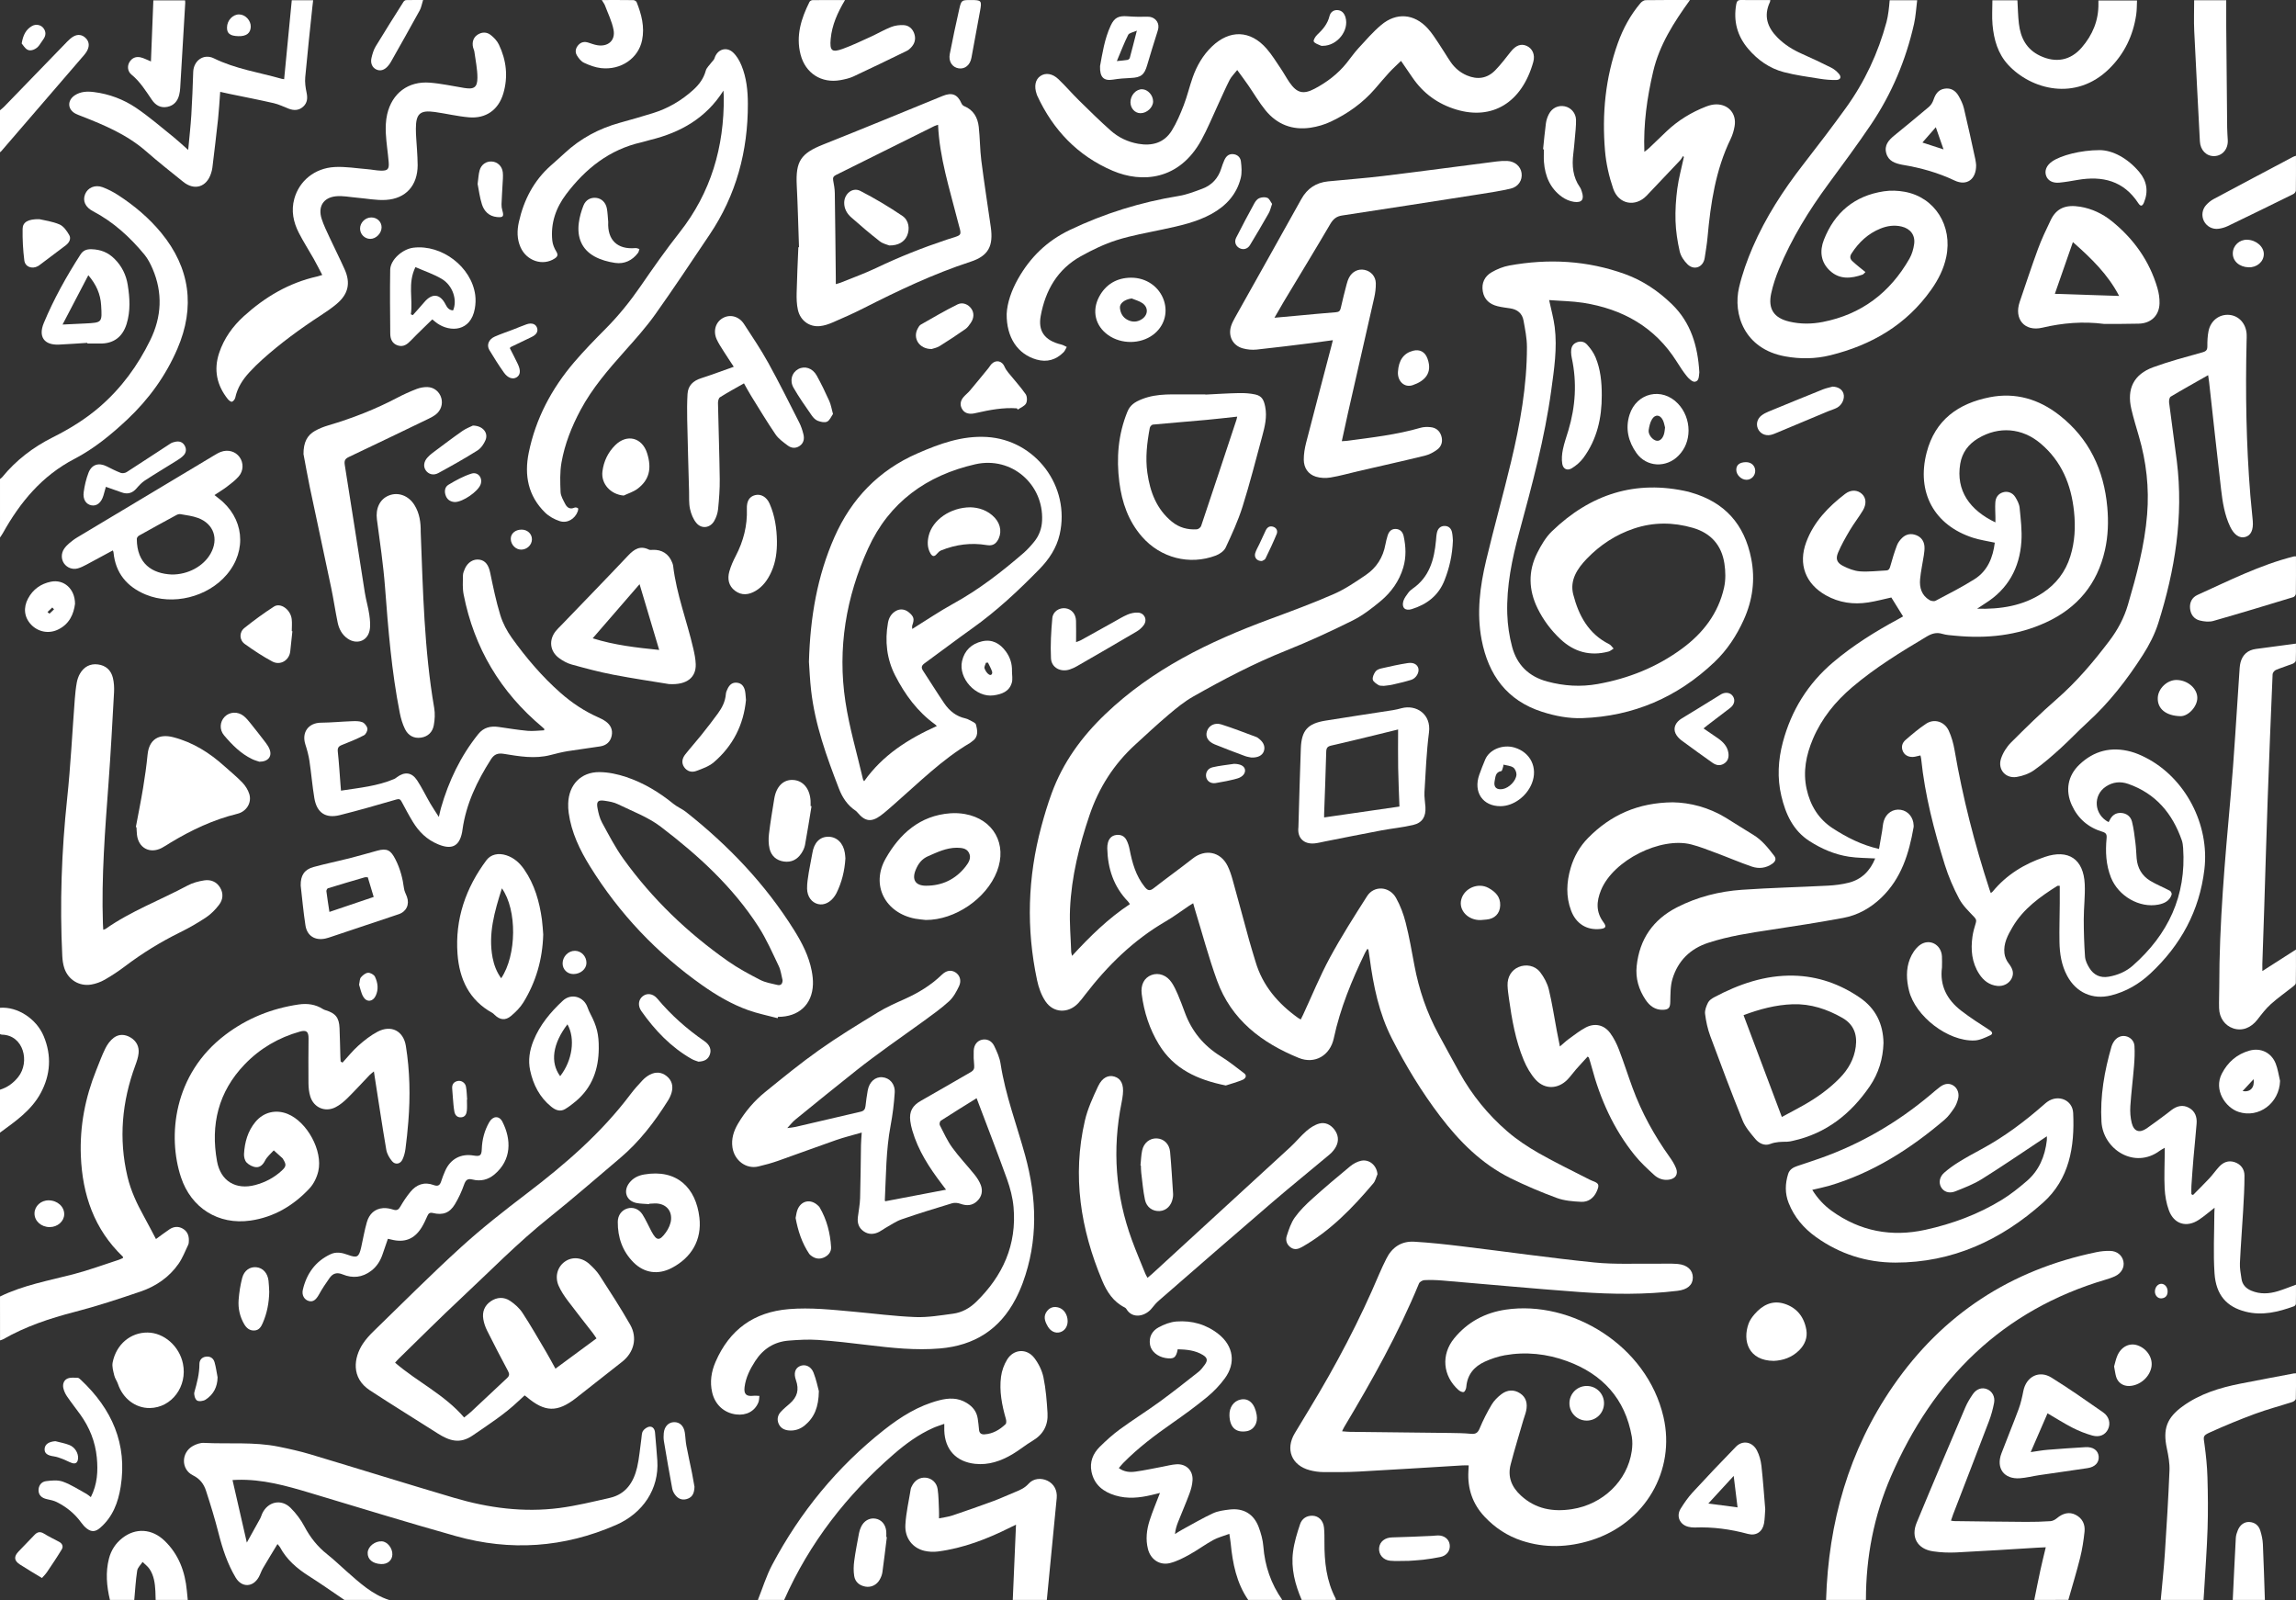 <svg fill="none" height="239" viewBox="0 0 343 239" width="343" xmlns="http://www.w3.org/2000/svg" xmlns:xlink="http://www.w3.org/1999/xlink"><rect x="0" y="0" width="343" height="239" fill="#333333" stroke="none"/><clipPath id="a"><path d="m0 0h343v239h-343z"/></clipPath><g clip-path="url(#a)" fill="#fff"><path d="m51.45 238.992c-1.767-1.192-3.508-2.43-5.31-3.569-1.773-1.123-3.313-2.443-4.318-4.32-.053-.099-.141-.179-.368-.457-.768 1.273-1.487 2.433-2.175 3.614-.243.417-.384.893-.619 1.316-.869 1.555-2.546 1.604-3.46.069-1.213-2.04-1.951-4.266-2.535-6.563-.549-2.16-1.202-4.296-1.893-6.413-.323-.989-.898-1.772-1.951-2.291-1.802-.893-1.77-3.397-.011-4.381.488-.273 1.106-.489 1.65-.463 3.719.19 7.469-.184 11.156.564 1.589.324 3.178.674 4.729 1.137 7.171 2.149 14.315 4.384 21.493 6.504 5.134 1.515 10.388 2.216 15.73 1.521 2.538-.332 5.043-.947 7.544-1.516 2.397-.548 3.551-2.342 4.071-4.569.323-1.39.421-2.831.629-4.247.059-.407.043-.88.253-1.193.203-.304.64-.598.994-.625.467-.035.752.366.794.871.115 1.401.251 2.799.344 4.2.277 4.232-2.146 7.854-6.163 9.61-7.8 3.409-15.791 3.949-23.938 1.663-7.275-2.042-14.498-4.269-21.736-6.44-3.583-1.075-7.168-2.088-10.961-1.962-.256.008-.514.024-.664.032.706 3.088 1.402 6.122 2.138 9.34.704-1.267 1.367-2.448 2.018-3.635.115-.211.168-.457.269-.677.826-1.801 2.836-2.272 4.244-.879.816.807 1.538 1.77 2.074 2.783.869 1.644 1.973 3.031 3.428 4.178.989.781 1.895 1.663 2.842 2.497 1.946 1.708 3.844 3.491 6.387 4.309-2.228-.008-4.457-.008-6.685-.008z"/><path d="m272.798 238.992c.355-11.578 3.386-22.335 9.994-31.924 7.424-10.77 17.628-17.389 30.404-20.027.659-.137 1.347-.201 2.018-.188 1.064.022 1.821.663 2.005 1.575.181.887-.304 1.77-1.269 2.219-.437.203-.901.358-1.365.494-15.479 4.566-25.782 14.847-32.1 29.419-2.535 5.846-3.737 12.032-3.732 18.432-1.98 0-3.966 0-5.955 0z"/><path d="m0 193.67c3.473-1.7 7.256-2.368 10.956-3.328 2.292-.596 4.526-1.425 6.784-2.155.224-.072.434-.187.634-.275-.005-.099.011-.163-.013-.187-4.289-4.095-6.051-9.263-6.283-15.05-.176-4.433.645-8.702 2.298-12.81.445-1.104.848-2.227 1.378-3.288.29-.586.722-1.169 1.237-1.559.776-.585 1.695-.54 2.532-.029.864.526 1.28 1.347 1.181 2.339-.061.615-.272 1.229-.488 1.815-1.999 5.424-2.508 10.949-1.176 16.606.493 2.098 1.397 4.028 2.434 5.905.608 1.101 1.183 2.221 1.826 3.43.685-.497 1.33-.989 1.999-1.441.629-.425 1.319-.503 1.994-.118.672.385.944 1.019.92 1.781-.005.216-.008.454-.099.641-.459.957-.84 1.97-1.439 2.831-1.402 2.013-3.38 3.363-5.665 4.144-3.252 1.109-6.526 2.189-9.85 3.047-3.729.965-7.336 2.165-10.689 4.085-.141.08-.312.115-.466.171-.005-2.181-.005-4.368-.005-6.555z"/><path d="m186.468 238.992c-1.748-2.548-2.324-5.461-2.615-8.463-.04-.404-.114-.805-.202-1.407-.883.329-1.706.535-2.426.931-1.207.663-2.322 1.497-3.529 2.165-.923.511-1.893 1.013-2.903 1.267-1.552.39-2.906-.542-3.3-2.101-.365-1.433-.195-2.863.242-4.24.44-1.379 1.013-2.716 1.552-4.133-.416.102-.845.206-1.274.311-1.792.427-3.594.604-5.385.066-1.805-.54-3.172-1.593-3.569-3.547-.294-1.449.213-2.711 1.228-3.716.947-.935 1.941-1.839 3.013-2.622 1.935-1.414 3.974-2.687 5.915-4.098 1.975-1.438 3.894-2.957 5.814-4.47.373-.294.674-.698.959-1.088.459-.633.384-1.034-.29-1.446-1.157-.706-2.453-.815-3.759-.853-.227 1.265-.597 1.516-1.842 1.305-1.17-.201-2.124-.992-2.292-1.96-.206-1.179.317-2.098 1.292-2.625.811-.436 1.746-.799 2.65-.869 2.317-.176 4.476.431 6.318 1.906 2.194 1.759 2.583 4.304.922 6.576-.752 1.027-1.658 1.979-2.639 2.789-1.663 1.368-3.409 2.643-5.177 3.876-2.609 1.823-5.147 3.721-7.381 6.001-.213.217-.4.46-.65.749.807.59 1.658.644 2.487.529 1.341-.184 2.665-.478 3.998-.724.712-.131 1.424-.332 2.141-.372 1.45-.08 2.471.93 2.388 2.387-.037.666-.218 1.345-.453 1.973-.53 1.433-1.144 2.834-1.706 4.256-.221.556-.397 1.128-.466 1.802.378-.23.749-.476 1.138-.687 1.506-.818 2.991-1.693 4.545-2.412.749-.347 1.631-.457 2.468-.558 2.071-.252 3.615.655 4.353 2.611.347.923.621 1.912.699 2.89.226 2.935 1.146 5.595 2.825 7.998-1.698.003-3.393.003-5.089.003z"/><path d="m113.219 238.992c.703-1.751 1.255-3.585 2.135-5.242 4.179-7.878 9.724-14.65 16.735-20.172 2.468-1.944 5.115-3.604 8.202-4.401 1.41-.363 2.783-.435 4.129.393.925.57 1.482 1.294 1.645 2.342.085.551.141 1.107.194 1.663.048.516.326.714.827.682 1.25-.083 2.26-.685 3.135-1.521.141-.134.12-.535.05-.776-.597-2.069-1.005-4.173-.725-6.319.115-.885.448-1.807.917-2.566.965-1.559 2.916-1.695 4.039-.244.645.834 1.167 1.882 1.38 2.909.36 1.748.499 3.552.608 5.343.107 1.786-.624 3.182-2.212 4.123-1.04.614-1.978 1.403-3.021 2.018-1.716 1.016-3.558 1.66-5.597 1.438-2.829-.307-4.5-2.128-4.593-4.977-.008-.281 0-.562 0-.995-.651.235-1.179.393-1.674.615-2.168.968-4.068 2.35-5.849 3.895-7.021 6.084-12.614 13.254-16.396 21.792-1.314 0-2.621 0-3.929 0z"/><path d="m0 71.555c.109-.088.237-.163.323-.27 2.074-2.542 4.62-4.48 7.536-5.945 2.519-1.264 4.908-2.724 7.051-4.579 3.223-2.791 5.683-6.159 7.544-9.969 1.698-3.475 1.879-7.044.344-10.634-.323-.751-.714-1.51-1.229-2.136-2.165-2.617-4.644-4.879-7.675-6.469-1.138-.596-1.586-1.537-1.178-2.55.395-.973 1.487-1.46 2.615-1.037.808.302 1.597.711 2.322 1.181 2.412 1.567 4.612 3.419 6.435 5.635 4.31 5.247 5.094 11.091 2.415 17.312-1.735 4.031-4.278 7.552-7.477 10.559-2.407 2.264-4.979 4.373-7.906 5.894-4.833 2.513-8.101 6.442-10.687 11.086-.128.23-.288.438-.432.658 0-2.906 0-5.822 0-8.736z"/><path d="m322.795 238.992c.208-2.318.462-4.635.614-6.958.271-4.117.522-8.237.69-12.359.045-1.096-.16-2.227-.392-3.309-.618-2.89-.027-4.571 2.378-6.312 2.572-1.86 5.528-2.761 8.591-3.368 2.661-.527 5.326-1.021 7.989-1.526.091-.016.184-.011.331-.019 0 1.286.018 2.545-.024 3.804-.006.166-.296.404-.499.47-1.866.607-3.769 1.105-5.606 1.784-2.265.836-4.505 1.761-6.706 2.758-1.125.511-.995.61-.829 1.807.224 1.628.391 3.272.439 4.916.075 2.545.099 5.098.019 7.643-.098 3.053-.33 6.103-.504 9.153-.029.506-.066 1.011-.098 1.516-2.13 0-4.26 0-6.393 0z"/><path d="m303.901 238.992c.304-1.494.597-2.991.92-4.483.235-1.088.509-2.168.797-3.382-.451.022-.824.032-1.194.056-4.06.244-8.12.514-12.185.714-1.154.056-2.332.006-3.473-.166-2.309-.342-3.335-2.101-2.437-4.271 2.383-5.764 4.828-11.501 7.272-17.237.293-.687.693-1.34 1.114-1.957.56-.815 1.376-1.067 2.146-.749.747.308 1.213 1.113 1.035 2.043-.179.925-.427 1.847-.763 2.726-1.767 4.652-3.569 9.287-5.358 13.931-.112.288-.202.588-.32.93.206.029.342.067.477.069 3.583.043 7.166.097 10.751.118 1.21.008 2.42-.027 3.628-.107.328-.021.693-.211.952-.43.925-.778 1.882-.995 2.809-.522 1.032.527 1.453 1.444 1.336 2.537-.139 1.3-.339 2.604-.653 3.871-.528 2.117-1.171 4.205-1.765 6.304-1.698.005-3.393.005-5.089.005z"/><path d="m151.298 238.992c.16-3.727.32-7.453.482-11.241-.245.118-.544.254-.834.401-3.439 1.724-6.995 3.106-10.833 3.606-.659.086-1.368.048-2.013-.101-1.762-.409-2.954-1.906-2.844-3.89.098-1.802.522-3.587.807-5.378.019-.118.083-.228.134-.337.432-.931 1.221-1.417 2.132-1.318.859.093 1.602.722 1.746 1.703.155 1.05.147 2.125.2 3.189.019.355.003.711.003 1.184.754-.16 1.407-.232 2.015-.438 2.063-.695 4.116-1.414 6.158-2.168 1.09-.401 2.14-.907 3.22-1.337.744-.297 1.434-.609 1.999-1.243.707-.791 1.861-.901 2.818-.436.959.468 1.484 1.422 1.375 2.585-.248 2.633-.512 5.264-.768 7.897-.237 2.438-.471 4.879-.709 7.319-1.698.003-3.393.003-5.088.003z"/><path d="m16.423 238.992c-.49-2.05-.677-4.114-.144-6.183.317-1.23.984-2.262 1.989-3.053 1.97-1.556 4.42-1.433 6.32.398 2.106 2.027 3.063 4.604 3.327 7.469.043.457.091.912.136 1.369-1.599 0-3.196 0-4.796 0-.013-.433-.016-.869-.04-1.302-.061-1.168-.21-2.328-.877-3.32-.269-.401-.688-.703-1.037-1.051-.28.431-.733.832-.805 1.294-.224 1.449-.304 2.917-.437 4.379-1.213 0-2.426 0-3.636 0z"/><path d="m0 150.538c2.586-.198 5.43 1.609 6.531 4.247 1.205 2.888 1.021 5.772-.451 8.496-1.394 2.585-3.777 4.224-6.08 5.908 0-2.139 0-4.275 0-6.413 1.12-.34 2.021-1.011 2.735-1.914 1.765-2.235.8-6.253-2.46-6.309-.091-.003-.181-.054-.275-.083 0-1.31 0-2.622 0-3.932z"/><path d="m0 16.47c.2-.168.413-.323.594-.508 3.156-3.253 6.304-6.515 9.463-9.765.285-.291.603-.577.954-.77.611-.331 1.232-.262 1.749.219.517.481.621 1.088.349 1.732-.12.286-.298.559-.501.794-4.14 4.814-8.29 9.626-12.438 14.435-.045.053-.112.088-.171.131 0-2.091 0-4.178 0-6.269z"/><path d="m194.463 238.992c-.995-2.307-1.624-4.702-1.293-7.218.184-1.398.605-2.783 1.058-4.122.269-.791.96-1.275 1.874-1.238.904.041 1.589.733 1.693 1.781.069.722.066 1.454.064 2.181-.011 2.917.285 5.769 1.674 8.405.029.056.013.139.018.211-1.698 0-3.393 0-5.088 0z"/><path d="m333.552 238.992c.149-3.096.29-6.191.458-9.284.021-.377.155-.762.296-1.12.32-.805.97-1.273 1.706-1.238.848.04 1.415.516 1.658 1.299.197.642.349 1.321.381 1.989.128 2.783.203 5.568.299 8.354-1.602 0-3.199 0-4.798 0z"/><path d="m160.158 142.783c2.677-2.919 5.404-5.587 8.637-7.729-.12-.168-.184-.294-.28-.39-2.14-2.211-3.031-4.916-3.1-7.937-.005-.288.027-.585.101-.863.166-.61.547-1.029 1.192-1.131.664-.107 1.231.123 1.551.703.24.436.395.938.491 1.433.394 2.018.93 3.964 2.258 5.614.434.54.749.657 1.34.195 1.928-1.508 3.922-2.93 5.844-4.443 1.847-1.454 4.131-1.024 5.187 1.085.322.647.554 1.35.749 2.048.848 3.04 1.658 6.09 2.498 9.134.29 1.054.626 2.094.935 3.141 1.064 3.617 3.38 6.28 6.379 8.424.096.069.206.12.381.219.126-.251.243-.481.352-.714 1.32-2.839 2.501-5.753 3.988-8.501 1.706-3.149 3.639-6.183 5.566-9.206 1.04-1.633 3.343-1.497 4.332.27.642 1.149 1.119 2.432 1.442 3.713.53 2.09.898 4.226 1.295 6.349.675 3.609 1.842 7.041 3.594 10.27 1.042 1.92 2.084 3.839 3.145 5.748 1.858 3.344 4.244 6.282 7.123 8.773 1.437 1.243 3.052 2.315 4.705 3.259 2.481 1.417 5.064 2.649 7.605 3.959.128.067.261.128.397.179 1 .361 1.109.588.672 1.577-.445 1.005-1.264 1.615-2.335 1.561-1.219-.058-2.495-.16-3.626-.574-2.359-.866-4.689-1.855-6.944-2.97-4.307-2.136-7.626-5.478-10.497-9.252-2.764-3.636-5.131-7.541-7.211-11.615-1.924-3.775-2.756-7.862-3.31-12.019-.054-.409-.12-.816-.187-1.222-.005-.035-.064-.061-.149-.139-.126.209-.259.401-.36.607-1.975 4.095-3.708 8.282-4.662 12.754-.547 2.564-2.821 3.916-5.233 2.935-5.537-2.256-10.076-5.694-12.201-11.538-1.274-3.507-2.231-7.129-3.329-10.7-.078-.254-.144-.511-.245-.869-.254.157-.451.27-.64.398-1.149.77-2.255 1.607-3.447 2.299-4.819 2.799-8.706 6.611-12.078 11-.325.423-.645.853-1.013 1.238-1.477 1.551-3.684 1.494-4.884-.278-.618-.912-1.02-2.045-1.252-3.136-1.645-7.715-1.416-15.395.637-23.008.448-1.663.946-3.318 1.538-4.935 1.682-4.6 4.462-8.426 8.002-11.815 7.032-6.732 15.512-10.848 24.487-14.166 3.247-1.2 6.501-2.401 9.668-3.788 1.69-.741 3.255-1.81 4.79-2.855 1.581-1.077 2.562-2.623 2.909-4.539.077-.43.192-.853.314-1.272.176-.607.517-1.069 1.21-1.056.683.013 1.069.465 1.203 1.077.338 1.561.399 3.128-.059 4.684-.6 2.021-1.789 3.684-3.369 5.004-1.315 1.096-2.706 2.171-4.228 2.927-3.25 1.617-6.555 3.138-9.924 4.483-4.809 1.919-9.373 4.317-13.864 6.862-1.317.746-2.517 1.732-3.679 2.716-1.703 1.438-3.332 2.965-4.98 4.47-3.185 2.908-5.435 6.437-6.818 10.513-1.544 4.548-2.703 9.188-2.919 14.003-.096 2.149.104 4.312.176 6.469.008.131.061.265.13.567z"/><path d="m280.134 128.232c-1.338-.08-2.647-.064-3.924-.262-2.129-.326-4.094-1.173-5.904-2.339-2.447-1.58-3.553-4.036-4.193-6.747-.632-2.678-.477-5.36.224-8.004 1.263-4.761 3.745-8.76 7.506-11.949 2.975-2.521 6.262-4.569 9.679-6.416.272-.147.541-.305.779-.438-.6-.968-1.171-1.887-1.754-2.826-1.107.24-2.269.559-3.452.74-2.215.342-4.348.048-6.329-1.067-3.054-1.722-4.155-4.654-2.934-7.937 1.13-3.047 3.302-5.282 5.811-7.21.893-.687 1.884-.599 2.537.029.613.591.685 1.502.094 2.481-.603.994-1.328 1.917-1.922 2.917-.64 1.08-1.266 2.181-1.757 3.333-.402.946-.184 1.529.741 2.002.781.398 1.663.746 2.524.81 1.293.096 2.605-.08 3.908-.136.419-.019.528-.273.629-.647.288-1.051.608-2.093.992-3.112.157-.414.461-.807.784-1.117.592-.569 1.33-.69 2.092-.393.744.289 1.163.879 1.229 1.663.038.452-.032.917-.098 1.371-.176 1.176-.443 2.339-.552 3.521-.118 1.275.221 2.433 1.402 3.138.245.147.685.219.914.099 1.967-1.04 3.961-2.045 5.835-3.235 1.957-1.243 2.735-3.251 3.007-5.44-1.117-.246-2.218-.396-3.257-.733-5.806-1.874-8.466-6.782-6.923-12.732 1.269-4.895 4.753-7.338 9.439-8.26 3.833-.754 7.323.286 10.37 2.668 4.467 3.489 6.685 8.201 7.181 13.789.189 2.139.12 4.266-.352 6.376-1.138 5.079-4.121 8.648-8.805 10.803-4.321 1.989-8.882 2.441-13.568 1.989-.65-.061-1.319-.094-1.938-.281-.871-.262-1.573-.037-2.319.406-3.854 2.294-7.677 4.633-11.113 7.552-2.532 2.152-4.582 4.67-5.889 7.752-1.012 2.396-1.506 4.871-.935 7.464.544 2.473 1.786 4.507 3.934 5.897 2.082 1.345 4.271 2.467 6.88 3.064.163-.936.32-1.826.47-2.719.08-.479.098-.973.234-1.433.349-1.192 1.397-1.874 2.538-1.697 1.095.168 1.89 1.117 1.93 2.312.002.096.013.198-.006.291-.687 3.933-1.831 7.656-4.822 10.527-1.615 1.551-3.521 2.618-5.707 3.021-3.569.66-7.157 1.222-10.748 1.762-3.164.476-6.32.951-9.378 1.946-2.716.882-4.545 2.689-5.366 5.392-.328 1.082-.298 2.288-.33 3.44-.021.824-.197 1.144-1.04 1.184-1.189.057-2.034-.572-2.655-1.505-1.013-1.518-1.517-3.197-1.322-5.039.421-4.017 2.46-6.945 6.03-8.768 3.039-1.553 6.312-2.382 9.692-2.617 4.273-.297 8.562-.393 12.841-.617 1.034-.054 2.082-.182 3.086-.433 1.981-.492 3.245-1.816 3.98-3.631zm15.224-37.304c3.497.091 6.835-.406 9.799-2.361 2.015-1.329 3.399-3.138 4.126-5.456.688-2.195.795-4.427.557-6.696-.418-4.015-1.852-7.517-5.003-10.177-2.756-2.326-6.23-2.606-9.317-.764-1.46.871-2.396 2.123-2.679 3.796-.677 4.029 1.445 6.95 5.255 8.763 0-.283.002-.543 0-.799-.008-.727-.064-1.46-.014-2.181.048-.727.405-1.291 1.152-1.516.666-.201 1.413.04 1.828.711.299.484.595 1.045.648 1.596.163 1.684.379 3.39.264 5.066-.267 3.938-2.002 7.097-5.411 9.225-.408.254-.803.529-1.205.794z"/><path d="m200.495 213.802c.456.032.81.078 1.165.08 4.987.059 9.978.107 14.965.169 1.042.013 2.085.029 3.121.125.68.065 1.016-.122 1.293-.791.512-1.227 1.117-2.424 1.8-3.566.362-.607.906-1.147 1.476-1.574.864-.645 1.853-.725 2.786-.105.93.618 1.106 1.551.898 2.575-.096.473-.288.925-.421 1.392-.64 2.214-1.322 4.417-1.9 6.646-.48 1.842.133 3.358 1.527 4.643 2.207 2.035 4.804 2.473 7.642 2.035 4.628-.717 8.277-4.248 8.922-8.667.104-.711.128-1.467.006-2.17-.997-5.67-4.388-9.343-9.685-11.276-3.001-1.096-6.133-1.438-9.303-.872-1.01.182-2.018.524-2.956.949-1.602.725-2.634 1.938-2.78 3.788-.022.273-.195.693-.389.752-.216.066-.592-.134-.803-.324-2.324-2.093-2.612-5.266-.608-7.707 1.989-2.422 4.601-3.82 7.702-4.277 9.721-1.436 21.072 5.269 23.556 16.042 1.839 7.985-2.735 15.876-10.788 18.405-3.436 1.08-6.904 1.208-10.364.075-2.165-.708-4.009-1.927-5.569-3.582-1.796-1.906-2.567-4.189-2.423-6.795.014-.26.027-.519.046-.877-.355 0-.637-.014-.92.002-5.171.31-10.343.642-15.517.923-1.762.096-3.535.091-5.299.074-.672-.005-1.36-.106-2.007-.278-2.727-.719-3.684-3.127-2.234-5.536.727-1.205 1.45-2.411 2.183-3.614 3.953-6.499 7.493-13.211 10.452-20.226.312-.737.664-1.456 1.016-2.176.85-1.742 2.26-2.694 4.187-2.582 2.365.136 4.727.398 7.08.682 6.611.799 13.206 1.745 19.828 2.419 3.118.318 6.288.142 9.433.185 1.016.013 2.04-.051 3.047.042 1.426.131 2.239.931 2.234 2.032-.005 1.115-.824 1.802-2.274 1.975-4.878.591-9.775.532-14.656.18-6.834-.495-13.658-1.147-20.488-1.717-.89-.075-1.791-.101-2.684-.058-.285.013-.709.259-.811.505-3.078 7.474-7.018 14.497-11.158 21.415-.112.184-.192.38-.328.66z"/><path d="m231.425 44.823c.314 1.484.671 2.745.834 4.029.397 3.165-.088 6.298-.514 9.426-.981 7.212-2.882 14.216-4.78 21.223-1.08 3.991-1.927 8.044-1.794 12.206.053 1.657.301 3.347.733 4.946.725 2.676 2.495 4.411 5.227 5.146 2.501.674 5.004.834 7.552.377 4.604-.824 8.842-2.518 12.619-5.304 3.125-2.302 5.393-5.248 6.254-9.089.259-1.152.235-2.427.053-3.603-.421-2.743-2.012-4.55-4.718-5.333-2.948-.853-5.883-.869-8.796.107-2.717.909-5.06 2.451-7.04 4.504-1.419 1.473-2.578 3.205-2.026 5.349.807 3.128 2.273 5.881 5.36 7.413.267.131.445.436.667.66-.256.155-.493.38-.773.452-2.733.719-5.132.059-7.176-1.863-1.408-1.323-2.557-2.858-3.41-4.595-1.343-2.743-1.428-5.539-.05-8.276.583-1.157 1.274-2.344 2.191-3.232 5.742-5.544 12.494-7.747 20.387-5.913.141.032.28.08.418.123 5.006 1.438 7.957 4.732 8.968 9.851.629 3.195.21 6.237-1.117 9.166-1.072 2.363-2.485 4.521-4.367 6.309-5.531 5.258-12.11 8.097-19.744 8.37-2.047.072-4.052-.318-6.003-.941-5.265-1.687-8.029-5.509-9.04-10.768-.765-3.991-.253-7.95.672-11.842 1.173-4.935 2.551-9.819 3.729-14.751 1.347-5.627 2.37-11.316 2.368-17.13 0-1.321-.275-2.649-.51-3.956-.191-1.075-.919-1.665-1.999-1.823-.624-.091-1.25-.168-1.86-.316-1.181-.283-2.01-.981-2.226-2.221-.214-1.232.272-2.248 1.317-2.852.802-.463 1.714-.839 2.623-1.005 5.877-1.069 11.673-.764 17.324 1.283 2.663.965 4.955 2.523 6.984 4.486 2.86 2.769 3.873 6.295 4.1 10.137.002.024.002.048 0 .072-.075.545-.019 1.288-.664 1.379-.352.051-.872-.425-1.17-.786-.568-.69-1.056-1.452-1.533-2.211-3.26-5.183-8.096-7.87-13.998-8.798-1.65-.251-3.353-.27-5.072-.404z"/><path d="m145.897 164.045c-1.749 1.091-3.564 2.209-5.353 3.363-.141.091-.232.498-.149.658.584 1.139 1.114 2.323 1.858 3.35 1.024 1.411 2.236 2.681 3.332 4.041.373.466.717.992.93 1.546.35.916.147 1.788-.591 2.459-.72.655-1.544.676-2.445.355-.378-.136-.866-.192-1.245-.077-2.524.762-5.046 1.54-7.538 2.401-.856.296-1.626.847-2.429 1.293-.317.177-.605.409-.925.572-.789.407-1.588.436-2.337-.09-.731-.514-.952-1.254-.848-2.112.115-.939.304-1.877.333-2.818.08-2.644.088-5.29.133-7.937.011-.574.067-1.146.11-1.871-1.352.39-2.615.7-3.841 1.125-2.882 1-5.737 2.075-8.616 3.083-.981.345-1.988.625-3.001.86-1.81.423-3.564-.892-3.852-2.841-.192-1.289.181-2.454.823-3.548 1.072-1.817 2.429-3.408 4.055-4.728 2.655-2.152 5.305-4.323 8.09-6.293 2.828-2 5.793-3.804 8.751-5.611 1.277-.781 2.663-1.388 4.031-2.003 2.029-.914 3.9-2.045 5.507-3.6.691-.669 1.386-.778 2.037-.383.65.396.959 1.211.565 2.053-.384.821-.853 1.682-1.506 2.278-1.21 1.107-2.565 2.056-3.889 3.026-1.738 1.275-3.516 2.494-5.254 3.764-1.568 1.144-3.133 2.288-4.652 3.494-3.076 2.438-6.123 4.913-9.167 7.391-.405.329-.728.757-1.202 1.262.49-.067.861-.088 1.215-.171 3.252-.754 6.502-1.526 9.754-2.275.482-.112.669-.377.72-.847.082-.773.194-1.543.327-2.307.224-1.294 1.115-2.088 2.192-1.992 1.098.099 1.924 1.003 1.842 2.31-.102 1.644-.31 3.288-.614 4.908-.695 3.697-.677 7.439-.861 11.171-.002.04.038.086.064.137 2.981-.567 5.961-1.137 9.082-1.73-.298-.393-.469-.623-.642-.85-1.861-2.443-3.527-4.999-4.396-7.988-.136-.465-.245-.941-.306-1.419-.179-1.454.344-2.323 1.607-3.032 2.492-1.4 4.95-2.86 7.432-4.277.413-.238.56-.513.509-1-.077-.721-.101-1.454-.072-2.181.035-.874.501-1.465 1.192-1.644.719-.184 1.479.112 1.868.917.408.845.813 1.74.952 2.657.725 4.705 2.423 9.14 3.673 13.698 1.754 6.402 1.957 12.735-.357 19.038-.301.818-.658 1.62-1.061 2.393-2.386 4.582-6.182 6.966-11.308 7.405-3.63.31-7.202-.078-10.788-.511-2.476-.299-4.955-.593-7.442-.764-1.442-.099-2.903-.011-4.348.101-2.167.166-3.836 1.225-5.022 3.058-.773 1.195-1.405 2.444-1.589 3.874-.136 1.072.254 1.438 1.315 1.312.295-.034.599.011.901.019-.048.324-.032.674-.152.968-.534 1.315-1.794 1.986-3.309 1.802-1.823-.222-3.185-1.468-3.603-3.315-.36-1.577-.115-3.101.517-4.555 2.087-4.796 5.709-7.432 10.948-7.865 3.236-.267 6.434.091 9.641.38 3.087.278 6.169.689 9.261.807 1.866.069 3.756-.254 5.622-.503 1.324-.176 2.484-.818 3.446-1.756 3.988-3.879 6.099-8.535 5.593-14.173-.125-1.409-.499-2.831-.976-4.168-1.447-4.026-2.996-8.001-4.542-12.094z"/><path d="m59.02 203.553c3.345 2.882 7.389 4.769 10.316 8.186.357-.292.706-.54 1.018-.832 1.807-1.687 3.599-3.387 5.409-5.068.373-.348.355-.628.117-1.067-1.066-1.986-2.103-3.991-3.111-6.009-.267-.535-.472-1.128-.568-1.717-.181-1.09.181-2.028 1.112-2.665.928-.633 1.965-.676 2.876-.072.709.471 1.399 1.088 1.863 1.794 1.248 1.903 2.375 3.887 3.537 5.849.453.767.869 1.558 1.389 2.494 2.087-1.54 4.084-3.01 6.131-4.52-.227-.332-.376-.575-.549-.8-1.248-1.612-2.522-3.202-3.74-4.833-.52-.695-1.016-1.433-1.365-2.224-.6-1.361-.184-2.807.901-3.593s2.546-.69 3.671.324c.573.516 1.133 1.085 1.549 1.729 1.562 2.425 3.138 4.844 4.566 7.349 1.119 1.962.568 4.141-1.192 5.531-2.3 1.82-4.604 3.638-6.917 5.44-2.778 2.16-4.641 2.109-7.328-.163-.091-.078-.189-.142-.333-.246-.309.286-.613.558-.909.839-2.082 1.984-4.489 3.518-6.845 5.143-1.959 1.35-3.527.765-5.201-.28-1.725-1.075-3.441-2.166-5.155-3.256-1.677-1.064-3.361-2.117-5.019-3.211-2.842-1.874-2.381-4.881-1.064-6.907.459-.706 1.045-1.345 1.65-1.933 4.332-4.205 8.594-8.49 13.059-12.551 3.132-2.85 6.48-5.469 9.852-8.038 5.71-4.352 11.102-9.009 15.447-14.786.552-.735 1.173-1.422 1.802-2.093.312-.329.688-.626 1.087-.834.866-.452 1.746-.412 2.522.219.775.628.997 1.481.738 2.427-.12.439-.325.867-.568 1.252-1.997 3.178-4.265 6.135-7.149 8.57-3.519 2.972-6.987 6.009-10.583 8.883-4.673 3.732-8.839 8.009-13.195 12.078-3.135 2.929-6.166 5.969-9.242 8.963-.192.184-.36.385-.581.628z"/><path d="m120.848 98.867c.186-6.68 1.245-12.829 3.812-18.64 2.532-5.737 6.621-9.982 12.406-12.505 3.305-1.441 6.645-2.665 10.358-2.446 7.278.43 12.51 7.391 10.882 14.545-.47 2.061-1.603 3.74-3.045 5.215-3.124 3.195-6.379 6.239-10.031 8.835-2.391 1.7-4.72 3.481-7.096 5.202-.469.34-.559.636-.234 1.128 1.069 1.617 2.082 3.275 3.175 4.876.757 1.109 1.764 1.927 3.121 2.229.211.046.421.129.608.238.354.209.912.388.992.685.231.868.415 1.823-.528 2.48-.12.083-.221.19-.347.265-4.212 2.486-7.648 5.94-11.3 9.124-.677.588-1.338 1.2-2.057 1.729-1.395 1.024-2.338.885-3.442-.43-.093-.11-.194-.222-.312-.302-1.202-.799-1.967-1.962-2.468-3.261-1.847-4.783-3.596-9.6-4.174-14.741-.176-1.521-.235-3.052-.32-4.226zm19.107 9.586c-.123-.115-.184-.187-.256-.24-2.641-1.904-4.51-4.459-5.971-7.314-1.263-2.47-1.557-5.136-1.074-7.87.13-.743.493-1.371 1.17-1.762.64-.372 1.37-.286 1.957.208.757.636.839 1.0.511 1.925-.069.195-.01.438-.01.551 2.066-1.28 4.052-2.631 6.144-3.783 3.807-2.093 7.208-4.729 10.476-7.557.584-.505 1.106-1.091 1.594-1.69.739-.909 1.128-1.965 1.181-3.149.253-5.424-4.563-9.661-10.004-8.415-7.216 1.649-12.835 5.646-15.978 12.559-3.311 7.277-4.598 14.946-3.401 22.875.591 3.922 1.735 7.76 2.633 11.636.019.081.091.15.168.273 2.757-3.895 6.566-6.314 10.86-8.247z"/><path d="m315.006 122.806c.07-.131.12-.214.163-.3.339-.695.885-1.106 1.666-1.074.84.034 1.464.518 1.663 1.299.262 1.026.376 2.093.512 3.149.099.77.118 1.548.182 2.323.119 1.454.791 2.614 2.023 3.363.943.572 1.983.978 2.959 1.5.149.08.298.414.248.566-.307.941-1.085 1.321-1.978 1.495-2.821.548-5.974-1.257-7.088-4.05-.757-1.898-.84-3.882-.651-5.881.054-.578-.104-.797-.648-.96-2.111-.634-3.649-1.976-4.558-3.986-.981-2.173-.597-4.368 1.125-6.02 2.186-2.098 4.793-2.743 7.717-1.949.741.201 1.466.514 2.154.864 5.987 3.034 9.61 10.04 8.823 16.699-.733 6.229-3.534 11.327-8.05 15.556-1.693 1.585-3.644 2.726-5.904 3.291-2.746.684-5.201-.415-6.547-2.92-.851-1.579-1.122-3.306-1.152-5.065-.034-1.917.03-3.836.043-5.756.008-.866 0-1.735 0-2.628-.224 0-.307-.026-.355.003-2.596 1.641-5.08 3.408-6.685 6.132-.72 1.222-1.402 2.481-1.224 3.959.062.516.302 1.075.624 1.484.632.805.832 1.5.448 2.264-.373.743-1.224 1.203-2.127 1.11-1.2-.123-2.072-.797-2.706-1.77-1.122-1.716-1.295-3.633-1.016-5.606.099-.692.294-1.376.502-2.047.117-.377.037-.57-.24-.864-.805-.858-1.704-1.703-2.245-2.721-.861-1.62-1.599-3.334-2.146-5.082-1.615-5.173-2.977-10.409-3.534-15.825-.014-.142-.059-.284-.107-.516-.288.066-.554.141-.826.192-.765.144-1.456-.134-1.754-.722-.347-.681-.176-1.326.357-1.785.989-.856 1.991-1.711 3.079-2.428 1.202-.791 2.737-.323 3.369 1.04.421.912.701 1.92.872 2.914 1.215 7.073 2.991 14.002 5.219 20.819.051.158.115.313.192.529.123-.099.224-.155.293-.238 2.072-2.51 4.743-4.13 7.776-5.159 3.537-1.197 5.795.324 5.966 4.066.08 1.74-.147 3.491-.147 5.237 0 1.863.059 3.732.189 5.59.04.574.331 1.173.64 1.678.656 1.07 1.629 1.54 2.906 1.318 1.346-.235 2.58-.762 3.59-1.652 5.281-4.654 8.011-10.428 7.52-17.573-.026-.385-.072-.784-.197-1.147-1.4-4.015-3.9-6.991-8.002-8.426-1.168-.407-2.285-.302-3.335.393-1.983 1.31-1.791 4.189.402 5.317z"/><path d="m329.873 56.042c-1.962 1.115-3.796 2.133-5.595 3.211-.192.115-.272.599-.235.89.365 2.914.792 5.822 1.154 8.739 1.027 8.287-.285 16.323-2.769 24.195-.528 1.668-1.362 3.288-2.309 4.764-2.359 3.683-5.032 7.135-8.29 10.095-1.381 1.256-2.658 2.627-4.041 3.878-1.256 1.137-2.535 2.265-3.919 3.235-.743.521-1.695.869-2.599 1.011-1.668.261-2.865-1.129-2.337-2.738.29-.885.85-1.764 1.511-2.424 2.21-2.214 4.449-4.406 6.806-6.459 2.985-2.601 5.509-5.592 7.885-8.731 1.226-1.62 2.177-3.395 2.751-5.349 1.298-4.43 2.5-8.886 2.873-13.511.323-3.964-.115-7.854-1.229-11.671-.394-1.353-.807-2.7-1.127-4.069-.709-3.026.354-5.189 3.27-6.255 2.408-.879 4.895-1.537 7.366-2.227.565-.158.725-.371.719-.925-.005-.749.027-1.513.174-2.243.317-1.564 1.604-2.54 3.076-2.422 1.461.115 2.535 1.302 2.62 2.909.016.315 0 .631-.008.946-.184 7.726-.064 15.443.563 23.147.101 1.259.261 2.513.359 3.769.11 1.377-.282 2.179-1.13 2.409-.85.23-1.671-.326-2.252-1.55-.835-1.759-1.13-3.66-1.352-5.566-.618-5.354-1.199-10.714-1.794-16.072-.029-.238-.069-.473-.141-.986z"/><path d="m282.299.038h4.108c-.155 1.214-.214 2.401-.47 3.539-1.218 5.408-3.342 10.447-6.44 15.04-2.034 3.015-4.206 5.94-6.36 8.87-2.916 3.964-5.481 8.127-7.368 12.684-.49 1.182-.904 2.417-1.173 3.668-.498 2.328.424 3.668 2.727 4.205 1.656.385 3.316.374 4.977.051 5.784-1.128 10.047-4.376 12.952-9.455.374-.655.603-1.444.704-2.197.181-1.337-.576-2.296-1.885-2.604-1.076-.254-2.124-.107-3.134.299-1.866.749-3.258 2.058-4.34 3.735-.269.417-.235.786.104 1.112.346.334.725.636 1.096.946.271.227.551.444.882.709-.195.176-.293.334-.432.382-1.703.594-3.399.767-4.851-.561-1.405-1.286-1.579-2.962-.928-4.63 1.602-4.101 4.593-6.598 8.97-7.255 1.01-.152 2.095-.11 3.103.072 4.505.818 7.189 5.082 6.208 9.746-.376 1.788-1.186 3.382-2.234 4.863-3.724 5.28-8.93 8.29-15.077 9.811-2.234.553-4.494.58-6.776.163-6.078-1.112-7.81-6.298-6.859-10.319.483-2.042 1.203-4.053 2.034-5.98 1.927-4.456 4.553-8.504 7.525-12.334 2.173-2.796 4.327-5.611 6.398-8.482 2.807-3.892 4.814-8.188 6.067-12.829.139-.513.219-1.045.296-1.572.08-.529.115-1.061.176-1.676z"/><path d="m199.117 50.816c-1.069.144-2.042.286-3.018.406-2.788.342-5.571.703-8.364.995-.683.072-1.416.003-2.077-.182-1.498-.417-2.215-1.826-1.751-3.32.136-.436.354-.85.578-1.251 3.306-5.905 6.632-11.8 9.916-17.718.893-1.607 2.216-2.47 3.996-2.652 2.746-.281 5.502-.47 8.24-.805 5.648-.687 11.286-1.449 16.929-2.168.526-.067 1.064-.102 1.594-.08 1.141.048 2.01.802 2.149 1.812.147 1.061-.475 2.053-1.645 2.326-1.506.35-3.041.583-4.571.823-6.864 1.075-13.731 2.144-20.601 3.187-.847.128-1.327.532-1.762 1.275-2.281 3.892-4.635 7.742-6.957 11.61-.442.738-.864 1.492-1.381 2.387 1.21-.11 2.237-.201 3.263-.294 1.978-.179 3.953-.377 5.931-.529.453-.035.616-.208.712-.631.264-1.184.565-2.361.871-3.534.091-.35.206-.703.374-1.021.472-.898 1.375-1.329 2.303-1.139.962.198 1.671.968 1.687 2.008.011.719-.082 1.457-.242 2.16-1.291 5.729-2.607 11.452-3.911 17.178-.312 1.371-.602 2.745-.928 4.242.339-.024.59-.027.837-.059 3.671-.492 7.355-.906 10.93-1.943.474-.136 1.01-.142 1.506-.091.783.08 1.349.532 1.591 1.302.251.799.051 1.548-.592 2.034-.546.412-1.202.762-1.86.922-3.314.813-6.646 1.55-9.972 2.32-1.368.315-2.722.711-4.106.938-.714.118-1.522.093-2.207-.12-1.175-.366-1.802-1.329-1.807-2.553-.003-.837.141-1.695.349-2.51 1.232-4.796 2.501-9.581 3.756-14.369.075-.278.139-.556.24-.957z"/><path d="m209.3 9.095c-.643.626-1.235 1.155-1.77 1.738-.739.802-1.434 1.647-2.152 2.47-1.828 2.101-4.059 3.681-6.554 4.86-.949.449-2.005.759-3.045.914-2.697.401-5-.479-6.725-2.598-.96-1.179-1.73-2.515-2.599-3.769-.493-.711-1.013-1.403-1.626-2.248-.451.577-.88.981-1.133 1.476-.618 1.208-1.154 2.457-1.727 3.689-.829 1.78-1.568 3.611-2.514 5.328-3.316 6.017-8.895 6.405-13.232 4.555-5.206-2.221-8.906-6.09-11.279-11.236-.029-.067-.051-.136-.074-.206-.414-1.179-.208-2.187.549-2.708.765-.527 1.796-.398 2.705.473 1.067 1.021 2.032 2.149 3.087 3.187 1.554 1.529 3.108 3.061 4.737 4.504 1.157 1.024 2.551 1.681 4.086 1.954 2.061.364 3.866-.123 5.012-1.96.736-1.181 1.287-2.494 1.791-3.799.525-1.355.853-2.785 1.338-4.157.613-1.735 1.522-3.307 2.858-4.598 2.666-2.569 5.768-2.473 8.189.313.792.909 1.429 1.957 2.108 2.959.464.682.851 1.417 1.32 2.093 1.08 1.556 2.036 1.821 3.724.933 1.836-.968 3.476-2.208 4.79-3.841.592-.738 1.133-1.521 1.77-2.216 1.098-1.195 2.167-2.435 3.404-3.475 2.271-1.911 4.913-1.689 6.931.495.637.69 1.143 1.502 1.671 2.286.611.904 1.157 1.853 1.773 2.753.616.898 1.423 1.577 2.436 2.008 1.576.666 3.02.452 4.215-.762.845-.861 1.572-1.842 2.327-2.788.746-.941 1.53-1.246 2.375-.869.845.377 1.301 1.297.989 2.409-1.714 6.114-6.152 8.715-11.497 7.105-2.762-.831-4.937-2.414-6.558-4.79-.538-.802-1.087-1.591-1.7-2.481z"/><path d="m51.165 158.734c.786-.856 1.514-1.778 2.378-2.545.88-.781 1.831-1.532 2.868-2.077 2.015-1.059 3.857-.137 4.22 2.122.605 3.754.674 7.542.368 11.329-.109 1.356-.248 2.708-.426 4.056-.072.545-.216 1.101-.451 1.596-.323.676-1.072.815-1.549.243-.403-.481-.762-1.104-.866-1.711-.621-3.633-1.162-7.282-1.733-10.925-.032-.212-.064-.42-.117-.778-.272.23-.477.374-.648.55-1.109 1.155-2.183 2.342-3.324 3.465-.528.518-1.127 1.018-1.783 1.347-1.538.773-3.22.048-3.74-1.593-.203-.636-.272-1.334-.28-2.005-.027-2.232-.003-4.467.011-6.702.005-.994-.312-1.283-1.288-1.01-3.193.895-5.979 2.523-8.274 4.919-3.91 4.079-5.102 8.99-4.108 14.462.538 2.959 2.812 4.312 5.713 3.536 1.471-.393 2.799-1.085 3.929-2.122.714-.652.733-.928.216-1.759-.027-.04-.045-.088-.08-.12-.434-.393-.869-.784-1.304-1.174-.443.5-1.0.941-1.293 1.518-.315.623-.752 1.04-1.362.992-.493-.037-1.056-.337-1.405-.698-.277-.286-.408-.85-.384-1.275.099-1.751.56-3.405 1.703-4.785 1.221-1.47 3.042-1.9 4.798-1.2 2.913 1.163 5.31 5.52 4.593 8.576-.213.906-.672 1.871-1.301 2.545-2.394 2.569-5.318 4.309-8.826 4.814-4.801.69-8.871-1.874-10.391-6.488-2.002-6.068-1.175-15.339 6.624-21.257 3.252-2.468 6.931-3.943 10.961-4.534 1.28-.187 2.511-.03 3.631.687.12.077.261.128.4.171 1.479.449 2.01 1.107 2.076 2.66.061 1.43.083 2.863.125 4.296.008.232.027.467.04.7.091.059.184.115.277.174z"/><path d="m108.076 13.535c-2.591 4.103-6.394 6.253-10.91 7.359-.448.11-.882.262-1.33.363-4.788 1.075-8.367 3.932-11.255 7.752-1.538 2.034-2.348 4.355-2.071 6.948.059.553.293 1.125.587 1.601.315.511.205.773-.243 1.064-1.765 1.152-4.19.358-5.091-1.69-.544-1.23-.533-2.51-.245-3.788.738-3.283 2.22-6.151 4.764-8.41.688-.612 1.383-1.219 2.058-1.847 2.375-2.211 5.145-3.689 8.261-4.55 1.655-.46 3.311-.93 4.953-1.441 2.252-.703 4.25-1.874 6-3.457.877-.791 1.559-1.698 1.882-2.882.12-.449.549-.813.839-1.214.158-.214.395-.404.467-.642.397-1.323 1.775-1.807 2.788-.847.541.511.952 1.227 1.24 1.927.749 1.82.949 3.764.954 5.713.021 7.076-1.738 13.644-5.712 19.549-2.682 3.986-5.332 7.993-8.115 11.904-1.373 1.93-2.97 3.711-4.548 5.48-2.458 2.759-4.867 5.539-6.624 8.824-1.325 2.481-2.359 5.079-2.844 7.84-.253 1.435-.195 2.941-.136 4.408.024.588.389 1.182.669 1.738.285.567.717.906 1.418.588.136-.061.384-.005.512.091.069.051.024.313-.027.457-.418 1.147-1.57 1.845-2.727 1.46-.776-.257-1.57-.695-2.154-1.264-2.532-2.475-3.135-5.56-2.45-8.928 1.04-5.114 3.42-9.584 6.779-13.524 1.493-1.751 3.111-3.4 4.731-5.034 1.938-1.954 3.647-4.077 5.209-6.343 1.871-2.716 3.767-5.424 5.806-8.009 4.702-5.961 6.683-12.775 6.616-20.282-.008-.302-.035-.61-.051-.917z"/><path d="m119.363 36.926c-.109-3.08-.179-6.162-.336-9.239-.181-3.609.608-4.772 3.951-6.1 5.963-2.371 11.897-4.82 17.836-7.252 1.399-.572 2.22-.265 2.831 1.125.069.158.226.324.381.388 1.402.567 2.034 1.708 2.191 3.106.187 1.663.171 3.349.381 5.01.421 3.323.941 6.632 1.416 9.947.402 2.812-.326 4.304-3.015 5.183-5.574 1.821-10.834 4.328-16.042 6.972-1.49.756-3.02 1.435-4.556 2.096-.613.265-1.279.492-1.938.553-1.559.147-2.897-.829-3.26-2.414-.186-.815-.21-1.684-.192-2.529.051-2.283.165-4.563.256-6.843.032 0 .064-.003.096-.003zm20.774-18.288c-.214.075-.398.118-.563.198-4.899 2.435-9.796 4.876-14.698 7.306-.368.182-.48.406-.408.805.112.62.234 1.248.242 1.877.067 4.221.102 8.439.15 12.66.002.289 0 .575 0 .957.296-.088.525-.136.741-.225 1.794-.73 3.622-1.385 5.366-2.219 3.393-1.623 6.872-2.999 10.438-4.189 2.541-.848 2.293-.348 1.626-2.967-1.183-4.673-2.676-9.273-2.894-14.203z"/><path d="m116.177 152.094c-1.463-.391-2.961-.687-4.385-1.195-2.476-.883-4.736-2.211-6.882-3.724-6.782-4.785-12.388-10.696-16.767-17.756-1.53-2.464-2.78-5.065-3.186-7.99-.067-.479-.091-.968-.072-1.452.099-2.758 1.895-4.656 4.652-4.643 1.349.008 2.748.307 4.033.741 2.588.871 4.913 2.269 7.04 4.004.576.471 1.301.754 1.882 1.214 6.344 5.015 11.862 10.791 16.162 17.683 1.173 1.879 2.183 3.847 2.607 6.05.128.662.208 1.35.184 2.023-.101 3-2.127 4.86-5.217 4.844-.013.07-.032.136-.051.201zm.731-5.673c-.181-.703-.256-1.457-.563-2.099-.951-1.986-1.839-4.028-3.022-5.87-3.847-5.975-9.029-10.706-14.616-14.962-1.898-1.446-4.244-2.307-6.416-3.371-.595-.291-1.293-.404-1.959-.505-1-.15-1.258.109-1.066 1.117.139.733.32 1.497.672 2.142 1.01 1.849 1.981 3.742 3.209 5.442 4.308 5.978 9.565 11.019 15.581 15.243 1.519 1.067 3.175 1.957 4.83 2.809.778.401 1.693.551 2.562.757.501.123.786-.128.789-.703z"/><path d="m270.735 177.735c.795 1.286 1.746 2.304 2.895 3.136 4.244 3.066 8.954 3.943 14.011 2.831 4.041-.89 7.909-2.318 11.449-4.497 1.311-.807 2.532-1.788 3.705-2.796 1.834-1.58 2.7-3.689 2.98-6.06.019-.163.003-.331.003-.615-.275.185-.485.329-.698.468-2.991 1.978-5.948 4.013-8.986 5.91-1.24.776-2.639 1.313-4.007 1.856-.917.363-1.722.05-2.103-.62-.384-.674-.251-1.548.461-2.174.672-.588 1.408-1.115 2.165-1.585 1.111-.687 2.26-1.318 3.412-1.938 3.39-1.826 6.443-4.125 9.332-6.659.163-.144.328-.289.507-.414 1.618-1.142 3.761-.281 3.851 1.686.235 5.031-.554 9.867-4.515 13.401-6.254 5.582-13.523 8.945-22.045 8.937-4.311-.006-8.306-1.275-11.852-3.812-1.836-1.313-3.249-2.962-4.091-5.085-.574-1.449-.531-2.892-.078-4.346.208-.669.755-.979 1.376-1.187 1.149-.385 2.3-.759 3.441-1.163 6.048-2.144 11.502-5.328 16.415-9.455.483-.407.957-.824 1.461-1.201.72-.537 1.413-.582 2.023-.176.597.396.888 1.195.661 2.008-.13.462-.304.935-.57 1.328-.421.618-.864 1.254-1.424 1.735-5.136 4.387-10.748 7.956-17.281 9.888-.794.225-1.602.383-2.498.599z"/><path d="m50.935 118.104c2.746-.423 5.449-.671 7.976-1.751.131-.057.245-.153.363-.241 1.165-.874 2.231-.77 3.039.449.72 1.088 1.285 2.28 1.941 3.411.37.639.789 1.248 1.306 2.061.141-.601.213-.973.317-1.336 1.157-4.032 2.93-7.75 5.566-11.036.813-1.01 1.847-1.243 3.052-1.071 1.437.203 2.871.446 4.316.577.818.072 1.653-.046 2.479-.078.008-.069.016-.139.024-.208-.101-.094-.197-.19-.304-.278-6.238-5.216-10.178-11.808-11.748-19.801-.179-.914-.117-1.882-.104-2.823.005-.35.147-.714.293-1.04.435-.968 1.296-1.478 2.189-1.337.885.139 1.354.821 1.583 1.925.443 2.133.88 4.277 1.517 6.354.37 1.208.994 2.393 1.733 3.422 2.14 2.978 4.51 5.771 7.275 8.204 1.687 1.483 3.532 2.716 5.587 3.63.397.176.794.369 1.146.62.73.521 1.09 1.249.898 2.149-.189.904-.805 1.439-1.698 1.583-1.623.262-3.26.452-4.883.716-.858.142-1.706.356-2.551.575-2.348.615-4.678.201-6.992-.176-.901-.147-1.44.08-1.917.828-2.066 3.243-3.713 6.649-4.249 10.509-.016.12-.032.24-.056.361-.41 2.141-1.567 2.654-3.583 1.818-1.685-.698-2.866-1.866-3.78-3.363-.592-.973-1.125-1.984-1.663-2.986-.184-.343-.333-.482-.781-.351-2.812.813-5.625 1.631-8.463 2.339-2.13.532-3.441-.36-3.804-2.539-.307-1.842-.456-3.711-.733-5.558-.125-.834-.352-1.66-.61-2.464-.581-1.808.461-3.23 2.341-3.246 1.541-.013 3.079-.168 4.617-.222.522-.018 1.096-.037 1.562.15.336.136.69.591.746.946.048.313-.224.859-.506 1.006-1.064.553-2.178 1.013-3.295 1.446-.514.2-.68.441-.618 1.013.176 1.641.275 3.291.403 4.935.019.259.043.518.072.877z"/><path d="m48.142 41.072c-.459-.869-.848-1.647-1.274-2.403-.728-1.288-1.53-2.537-2.207-3.852-.832-1.615-1.197-3.328-.69-5.143.736-2.639 3.012-4.55 5.998-4.724 1.623-.093 3.271.19 4.907.321.674.053 1.343.203 2.018.219 1.024.024 1.256-.219 1.173-1.256-.115-1.427-.354-2.847-.426-4.274-.048-.96-.016-1.957.197-2.884.725-3.162 3.153-4.986 6.379-4.729 1.73.136 3.441.521 5.163.797 1.426.227 1.941-.086 1.941-1.545 0-1.294-.283-2.588-.456-3.882-.029-.214-.141-.414-.192-.626-.184-.781.04-1.476.626-1.879.65-.444 1.375-.465 1.972-.011.504.382.989.898 1.258 1.46 1.117 2.336 1.399 4.793.661 7.298-.725 2.457-2.602 3.788-5.145 3.566-1.706-.15-3.391-.556-5.091-.797-2.194-.307-2.826.249-2.828 2.497-.003 1.042.112 2.085.168 3.128.04.775.101 1.553.099 2.328-.016 3.021-1.749 4.999-4.756 5.181-1.429.086-2.881-.214-4.324-.332-1.056-.088-2.13-.323-3.164-.208-1.863.206-2.674 1.558-2.103 3.352.301.944.744 1.842 1.162 2.743.744 1.607 1.549 3.187 2.271 4.804.922 2.061.56 3.689-1.157 5.151-.754.641-1.581 1.206-2.413 1.746-3.052 1.986-5.984 4.133-8.698 6.565-.685.615-1.343 1.262-1.965 1.938-.997 1.083-1.781 2.294-2.098 3.769-.051.241-.277.543-.49.618-.147.051-.469-.195-.621-.385-1.647-2.066-2.143-4.371-1.298-6.905.725-2.168 2.015-3.97 3.697-5.496 3.162-2.868 6.734-4.98 10.935-5.921.203-.048.405-.12.77-.227z"/><path d="m15.424 138.883c.205-.073.282-.081.339-.121 3.812-2.681 8.184-4.298 12.259-6.485.749-.404 1.629-.634 2.474-.767.96-.153 1.839.174 2.378 1.061.538.888.443 1.823-.157 2.598-.538.698-1.183 1.366-1.911 1.853-1.245.834-2.556 1.582-3.9 2.245-2.9 1.431-5.638 3.112-8.218 5.064-.965.729-1.978 1.406-3.026 2.004-.618.353-1.33.615-2.031.733-1.805.305-3.465-.733-4.03-2.478-.184-.57-.267-1.187-.296-1.786-.387-7.848-.107-15.67.725-23.487.525-4.945.765-9.923 1.144-14.884.064-.821.147-1.647.293-2.457.085-.468.245-.949.485-1.358.592-1.008 1.498-1.518 2.676-1.369 1.181.15 1.959.864 2.236 2.0.168.695.213 1.446.173 2.165-.251 4.531-.493 9.065-.826 13.594-.514 6.974-1.069 13.943-.837 20.947.011.286.032.567.051.928z"/><path d="m337.974 145.052c1.706-1.09 3.297-2.112 5.019-3.213 0 1.783.014 3.398-.018 5.012-.003.179-.254.385-.43.524-1.098.874-2.26 1.679-3.302 2.617-.747.674-1.376 1.495-1.994 2.297-.968 1.256-2.293 1.769-3.623 1.326-1.245-.415-2.074-1.554-2.116-3.016-.032-1.066.029-2.136.026-3.202-.005-9.455.843-18.857 1.682-28.264.552-6.186.883-12.393 1.314-18.59.038-.532.048-1.075.179-1.585.304-1.179 1.098-1.858 2.303-2.021 1.962-.27 3.924-.524 5.977-.797 0 .794.024 1.676-.022 2.558-.008.16-.266.374-.453.446-.834.326-1.695.583-2.519.928-.221.093-.48.411-.491.633-.266 6.231-.517 12.463-.738 18.694-.192 5.432-.344 10.867-.517 16.299-.088 2.764-.189 5.528-.28 8.295-.005.31.003.615.003 1.058z"/><path d="m251.449 23.292c-.165.238-.304.5-.501.708-1.645 1.748-3.298 3.489-4.953 5.223-1.677 1.756-4.19 1.315-4.998-1.04-.624-1.818-1.064-3.753-1.224-5.667-.461-5.472.051-10.867 1.917-16.074.784-2.189 1.882-4.208 3.388-5.985.181-.214.501-.43.76-.433 2.13-.035 4.26-.019 6.627-.019-2.429 3.363-4.569 6.71-5.497 10.68-.909 3.889-1.474 7.803-1.317 11.995.323-.254.528-.396.707-.564.879-.834 1.746-1.681 2.625-2.515 1.712-1.623 3.69-2.828 5.878-3.681.488-.19 1.029-.332 1.546-.332 1.847.008 3.031 1.411 2.73 3.235-.109.663-.307 1.337-.6 1.941-2.247 4.633-2.988 9.61-3.444 14.66-.093 1.037-.272 2.069-.427 3.101-.207 1.374-1.556 1.927-2.556.965-.536-.513-1.018-1.24-1.181-1.949-.338-1.478-.57-3.007-.621-4.52-.053-1.617.056-3.259.269-4.865.211-1.577.643-3.122.976-4.684-.035-.059-.069-.118-.104-.179z"/><path d="m171.431 190.874c.264-.225.488-.404.699-.596 6.88-6.306 13.762-12.61 20.632-18.929.837-.77 1.557-1.671 2.415-2.414.546-.473 1.213-.909 1.898-1.099.898-.248 1.719.155 2.29.92.567.764.671 1.63.248 2.473-.232.459-.595.892-.992 1.227-2.836 2.387-5.726 4.71-8.538 7.124-5.665 4.862-11.292 9.768-16.927 14.668-.381.331-.728.711-1.034 1.114-.973 1.278-2.941 1.722-3.85.171-.058-.098-.162-.187-.266-.237-1.693-.843-2.653-2.342-3.343-3.989-3.239-7.704-4.497-15.66-2.591-23.912.411-1.772 1.197-3.478 1.975-5.135.619-1.315 1.544-1.727 2.466-1.436.973.308 1.386 1.182 1.232 2.647-.043.409-.107.818-.19 1.221-1.415 7.002-.911 13.858 1.549 20.56.618 1.682 1.322 3.334 1.994 4.996.077.198.197.377.333.626z"/><path d="m281.376 155.804c-.074 2.344-.73 4.523-2.041 6.445-2.823 4.13-6.523 7.071-11.508 8.164-.283.062-.573.131-.858.134-.859.008-1.68.008-2.53.339-.824.321-1.666-.093-2.215-.756-.707-.853-1.48-1.732-1.885-2.735-1.69-4.184-3.279-8.407-4.843-12.639-.392-1.059-.635-2.192-.774-3.312-.066-.54.187-1.168.443-1.684.168-.337.568-.604.922-.794 3.708-1.973 7.608-3.323 11.857-3.229 3.62.083 6.944 1.251 9.927 3.306 2.349 1.618 3.46 3.922 3.505 6.761zm-15.186 11.046c1.058-.572 2.151-1.142 3.223-1.746 1.973-1.112 3.804-2.414 5.398-4.036 1.293-1.318 2.172-2.847 2.42-4.703.248-1.86-.317-3.357-1.999-4.32-2.292-1.309-4.739-2.119-7.4-2.034-2.538.083-4.971.733-7.341 1.623-.037.013-.059.072-.019.018 1.906 5.069 3.794 10.081 5.718 15.198z"/><path d="m330.838 180.406c-.864.668-1.578 1.296-2.365 1.812-1.831 1.206-3.702.644-4.462-1.422-.379-1.029-.576-2.165-.632-3.264-.09-1.767 0-3.542.014-5.314.002-.214 0-.425 0-.768-.299.177-.534.286-.733.436-3.775 2.82-8.48-.184-8.72-4.32-.224-3.847.445-7.594 1.509-11.276.067-.229.184-.451.312-.654.416-.674 1.085-.99 1.78-.859.686.131 1.277.677 1.328 1.457.061.987.016 1.989-.064 2.976-.163 2.007-.421 4.007-.552 6.017-.053.834.003 1.714.208 2.521.323 1.27 1.149 1.545 2.221.813 1.018-.698 1.999-1.455 2.993-2.187.253-.187.493-.39.747-.58.799-.594 1.663-.818 2.58-.321.914.497 1.226 1.355 1.151 2.342-.13 1.719-.319 3.432-.466 5.151-.117 1.379-.219 2.759-.309 4.141-.03.425-.006.85-.006 1.278.083.04.163.08.246.12.807-.821 1.631-1.625 2.417-2.467.512-.548.947-1.169 1.451-1.727.634-.703 1.426-1.027 2.356-.711.925.312 1.458 1.05 1.461 1.983.008 1.743-.099 3.489-.197 5.232-.15 2.617-.363 5.231-.483 7.848-.037.789.123 1.593.24 2.382.131.866.669 1.42 1.466 1.754 1.322.556 2.658.47 3.983.067.874-.268 1.724-.618 2.684-.966 0 .968.011 1.923-.013 2.877-.003.123-.16.305-.286.35-2.348.85-4.731 1.444-7.245.799-2.804-.716-4.401-2.472-4.622-5.71-.205-2.991-.035-6.009-.027-9.014-.003-.235.019-.465.035-.796z"/><path d="m180.074 58.943c1.668-.08 3.337-.193 5.006-.225.815-.016 1.652.032 2.444.206 1 .222 1.28.821 1.479 1.804.312 1.548-.05 2.991-.442 4.443-.954 3.513-1.847 7.047-2.94 10.517-.659 2.093-1.586 4.111-2.517 6.103-.242.519-.898.978-1.466 1.192-3.934 1.489-8.263.363-11.038-2.815-2.034-2.331-2.999-5.117-3.383-8.143-.458-3.603-.176-7.121 1.2-10.514.405-.997 1.103-1.462 2.164-1.882 2.394-.952 4.812-.666 7.237-.711.749-.016 1.501-.003 2.253-.003.003.005.003.016.003.027zm4.752 3.293c-1.588.168-3.121.353-4.657.492-2.647.241-5.299.446-7.946.698-.17.016-.416.289-.453.476-.419 2.224-.685 4.47-.365 6.729.402 2.834 1.359 5.408 3.662 7.295 1.088.89 2.354 1.227 3.724 1.141.23-.013.571-.275.645-.497 1.778-5.285 3.527-10.581 5.281-15.876.043-.128.064-.265.109-.457z"/><path d="m16.86 82.216c-1.362.738-2.658 1.446-3.961 2.136-.405.214-.824.425-1.261.548-.8.225-1.607-.088-2.061-.722-.445-.625-.464-1.502-.003-2.192.2-.297.456-.569.728-.802.387-.329.792-.644 1.226-.903 4.588-2.756 9.183-5.502 13.774-8.25 2.202-1.318 4.398-2.644 6.603-3.959.352-.211.709-.43 1.09-.572 1.074-.398 2.186-.07 2.796.781.613.855.611 2.037-.141 2.9-.501.577-1.136 1.051-1.746 1.518-.573.438-1.197.807-1.866 1.251.235.184.416.332.6.473 3.799 2.893 4.332 7.755 1.245 11.401-2.844 3.363-8.058 4.673-12.121 2.986-2.788-1.157-4.508-3.192-4.804-6.293 0-.067-.037-.131-.099-.302zm8.794 3.603c2.418.024 4.729-1.219 5.803-3.117 1.245-2.197.485-4.451-1.869-5.328-.826-.307-1.733-.409-2.61-.569-.195-.035-.443.029-.621.128-1.871 1.013-3.74 2.037-5.595 3.077-.155.088-.328.321-.325.484.011 3.721 2.298 5.194 5.217 5.325z"/><path d="m28.115 22.394c.173-1.879.365-3.561.469-5.248.133-2.131.208-4.264.28-6.397.056-1.687 1.554-2.788 3.087-2.037 3.22 1.583 6.736 2.096 10.127 3.058.112.032.232.04.37.061.381-3.948.762-7.865 1.141-11.797h3.193c-.037.307-.072.583-.101.861-.368 3.547-.76 7.095-1.082 10.647-.069.756.043 1.55.203 2.299.168.805.12 1.505-.493 2.075-.637.591-1.386.623-2.17.323-.746-.283-1.472-.652-2.242-.829-2.194-.502-4.404-.928-6.608-1.385-.445-.094-.888-.195-1.394-.307-.107 1.393-.176 2.724-.317 4.045-.261 2.435-.56 4.868-.853 7.301-.035.286-.115.572-.203.847-.664 2.045-2.479 2.598-4.153 1.246-1.847-1.492-3.719-2.959-5.505-4.526-2.849-2.502-6.251-3.938-9.711-5.288-.272-.104-.544-.209-.805-.334-1.256-.607-1.354-1.989-.181-2.769.877-.583 1.879-.615 2.876-.489 2.274.286 4.401 1.088 6.275 2.35 1.959 1.321 3.756 2.89 5.606 4.371.709.575 1.37 1.2 2.191 1.922z"/><path d="m45.34 67.839c-.008-1.764.549-2.823 1.725-3.483.626-.353 1.317-.62 2.007-.823 3.564-1.053 7.005-2.395 10.297-4.13.92-.484 1.874-.914 2.842-1.288.506-.195 1.08-.307 1.621-.297 1.021.021 1.821.7 2.09 1.628.261.895-.043 1.866-.821 2.47-.323.249-.69.449-1.058.626-3.969 1.914-7.936 3.833-11.921 5.715-.597.281-.717.572-.613 1.216 1.021 6.349 1.989 12.703 2.994 19.055.173 1.101.509 2.176.664 3.28.112.802.208 1.663.032 2.433-.354 1.553-1.941 2.064-3.26 1.155-.85-.586-1.298-1.446-1.498-2.417-.354-1.711-.603-3.441-.96-5.151-1.048-5.012-2.14-10.014-3.193-15.024-.37-1.78-.682-3.574-.946-4.964z"/><path d="m99.938 102.184c-2.247-.371-5.315-.82-8.357-1.406-2.084-.401-4.145-.954-6.195-1.521-.661-.182-1.306-.543-1.863-.952-1.381-1.008-1.567-2.692-.506-4.031.256-.321.562-.602.848-.898 3.327-3.457 6.672-6.894 9.967-10.383.904-.957 1.794-1.545 3.111-.893.157.077.379.043.568.035 1.357-.061 2.399.604 2.892 1.866.062.158.134.321.152.484.496 4.272 2.074 8.279 3.026 12.438.173.754.33 1.526.354 2.296.064 1.917-1.261 3.133-3.996 2.964zm-4.393-14.921c-2.343 2.705-4.644 5.36-7.003 8.084 3.239 1.021 6.507 1.39 9.935 1.738-1-3.347-1.954-6.541-2.932-9.821z"/><path d="m314.327 48.386c-3.114-.404-6.174-.155-9.229.564-2.647.623-4.254-1.288-3.375-3.857.904-2.641 1.77-5.296 2.735-7.913.544-1.476 1.224-2.903 1.909-4.323.845-1.751 2.231-2.334 4.39-1.978 1.741.286 3.343 1.043 4.719 2.152 3.27 2.639 5.632 5.932 6.821 9.998.216.735.336 1.532.315 2.294-.051 1.845-1.299 2.997-3.133 3.026-.871.013-1.743.029-2.615.035-.845.005-1.692.003-2.537.003zm-4.655-12.225c-.938 2.689-1.818 5.207-2.697 7.731 3.252.104 6.371.206 9.602.313-1.683-3.229-4.14-5.603-6.905-8.044z"/><path d="m233.032 156.32c.509-.433.888-.802 1.312-1.107.821-.596 1.626-1.235 2.516-1.711 1.367-.732 2.764-.433 3.687.816.551.748.981 1.62 1.316 2.494.723 1.879 1.328 3.801 2.024 5.691 1.364 3.713 3.26 7.143 5.558 10.356.362.508.701 1.056.933 1.633.367.909-.067 1.575-1.043 1.722-.85.128-1.62-.155-2.22-.7-1.016-.928-2.039-1.874-2.903-2.944-3.164-3.911-5.166-8.41-6.451-13.251-.117-.444-.259-.885-.392-1.323-.011-.037-.064-.062-.186-.171-.582.639-1.173 1.27-1.744 1.919-.432.492-.808 1.035-1.261 1.505-1.404 1.449-3.39 1.535-4.753.046-.765-.837-1.362-1.893-1.802-2.949-1.22-2.932-1.764-6.047-2.201-9.18-.091-.649-.187-1.302-.208-1.954-.043-1.283.589-2.307 1.642-2.756 1.103-.47 2.449-.246 3.231.77.575.748 1.063 1.652 1.287 2.561.496 2.024.797 4.093 1.186 6.143.136.757.293 1.505.472 2.39z"/><path d="m150.388 46.886c.075-1.641.72-3.513 1.712-5.261 1.818-3.205 4.324-5.649 7.696-7.261 5.198-2.489 10.62-4.17 16.3-5.093 1.205-.195 2.378-.652 3.529-1.085 1.416-.532 2.365-1.564 2.823-3.029.131-.417.275-.831.454-1.227.242-.54.615-.946 1.268-.909.677.037 1.133.473 1.208 1.075.104.823.173 1.714-.024 2.505-.605 2.417-2.17 4.133-4.313 5.325-2.277 1.264-4.788 1.799-7.304 2.336-2.316.495-4.67.896-6.92 1.609-1.853.588-3.641 1.457-5.347 2.403-3.482 1.933-5.3 5.087-5.998 8.926-.4 2.192.506 3.649 3.079 4.266.285.07.544.235.815.358-.154.265-.263.577-.471.789-1.136 1.141-2.482 1.542-4.052 1.093-2.786-.797-4.497-3.264-4.455-6.822z"/><path d="m249.892 119.846c2.586.043 5.372.754 7.92 2.302 1.367.832 2.7 1.716 4.073 2.534 1.328.792 2.253 1.973 3.17 3.165.365.474.136.869-.291 1.174-.944.668-2.013.783-3.055.428-1.783-.61-3.518-1.361-5.286-2.019-1.242-.462-2.482-.962-3.764-1.291-4.566-1.168-11.641 2.345-13.48 6.82-.701 1.705-.776 3.272.363 4.803.487.655.349.915-.472 1.003-2.023.216-3.62-.77-4.364-2.743-.794-2.109-.688-4.24-.067-6.365.499-1.708 1.36-3.224 2.605-4.488 3.372-3.427 7.437-5.269 12.648-5.323z"/><path d="m193.97 123.568c.117-3.927.21-7.857.362-11.784.104-2.681 1.021-3.702 3.655-4.133 3.366-.548 6.741-1.045 10.111-1.572.429-.066.853-.176 1.274-.288 2.196-.583 4.459.877 4.105 3.606-.381 2.951-.493 5.94-.675 8.915-.045.743.099 1.5.144 2.248.083 1.417-.453 2.342-1.823 2.668-1.57.374-3.193.521-4.785.821-2.804.526-5.6 1.093-8.402 1.644-.522.101-1.04.243-1.567.291-1.589.15-2.594-.823-2.399-2.416zm14.893-14.601c-1.251.307-2.479.614-3.708.911-2.093.505-4.183 1.021-6.283 1.494-.539.123-.733.337-.747.915-.077 3.103-.205 6.204-.314 9.308-.006.182 0 .363 0 .51 3.814-.55 7.56-1.09 11.252-1.625-.067-1.957-.16-3.868-.192-5.779-.035-1.906-.008-3.812-.008-5.734z"/><path d="m81.153 139.596c-.107 3.705-1.08 7.076-2.972 10.15-.472.768-1.152 1.439-1.847 2.021-.85.711-1.663.589-2.452-.179-.104-.101-.205-.214-.328-.283-3.473-1.901-4.929-5.068-5.206-8.8-.387-5.197 1.221-9.856 4.318-14.008.656-.879 1.775-1.125 2.967-.74 1.16.371 2.01 1.152 2.684 2.127 1.551 2.249 2.271 4.804 2.639 7.475.104.77.139 1.545.197 2.237zm-6.174-6.902c-1.103 3.47-2.071 6.809-1.389 10.375.211 1.093.605 2.122 1.28 3.061 2.319-3.43 2.402-10.207.109-13.436z"/><path d="m109.62 54.791c-.552-.842-1.05-1.58-1.525-2.334-.36-.575-.744-1.144-1.024-1.756-.57-1.254-.173-2.572.899-3.184 1.077-.615 2.412-.289 3.172.874 1.245 1.909 2.519 3.807 3.623 5.798 1.62 2.927 3.11 5.929 4.627 8.912.283.556.485 1.165.632 1.775.165.671.051 1.321-.581 1.746-.6.404-1.237.326-1.77-.078-.653-.492-1.365-.992-1.813-1.649-1.282-1.879-2.452-3.836-3.655-5.769-.367-.593-.695-1.214-1.063-1.861-1.245.711-2.437 1.355-3.583 2.077-.202.128-.304.567-.298.858.077 3.785.213 7.571.261 11.356.019 1.5-.099 3.01-.248 4.504-.061.607-.277 1.243-.584 1.772-.602 1.035-1.858 1.216-2.636.313-.491-.569-.808-1.371-.973-2.123-.184-.839-.117-1.738-.141-2.609-.099-3.59-.203-7.18-.28-10.773-.027-1.259-.022-2.523.05-3.78.072-1.267.837-1.981 2.026-2.361 1.61-.519 3.194-1.115 4.884-1.711z"/><path d="m62.851 79.497c.341 8.774.517 17.558 2.013 26.248.144.84.096 1.751-.059 2.593-.181 1-.856 1.692-1.909 1.847-1.09.164-1.93-.336-2.394-1.277-.368-.749-.613-1.583-.776-2.406-1.229-6.205-1.73-12.495-2.207-18.79-.256-3.382-.762-6.745-1.21-10.11-.218-1.644.427-3.053 1.799-3.593 1.389-.548 2.935.024 3.812 1.438.765 1.232.952 2.622.93 4.05z"/><path d="m20.294 123.546c.365-1.951.762-3.897 1.085-5.857.272-1.649.506-3.307.669-4.969.221-2.249 1.658-3.165 3.844-2.596 2.946.767 5.403 2.32 7.629 4.323.901.81 1.847 1.574 2.684 2.448.453.473.845 1.088 1.037 1.708.405 1.318-.434 2.626-1.77 2.954-3.583.877-6.872 2.425-10.015 4.326-.434.262-.853.556-1.306.788-1.783.914-3.487-.019-3.692-2.01-.037-.361-.045-.727-.067-1.088-.029-.013-.064-.021-.099-.027z"/><path d="m138.303 137.423c-.528-.064-1.061-.096-1.584-.195-4.473-.85-6.661-5.01-4.414-8.972 2.095-3.697 5.121-6.445 9.679-6.771.717-.051 1.458-.013 2.164.112 4.281.762 6.363 4.51 4.791 8.571-1.579 4.074-6.281 7.271-10.636 7.255zm4.622-10.792c-1.605.019-2.898.671-4.239 1.246-.997.428-1.514 1.152-1.89 2.064-.602 1.459-.045 2.36 1.531 2.365 2.417.006 4.419-.946 5.92-2.86.464-.593.909-1.296.498-2.069-.394-.743-1.196-.716-1.82-.746z"/><path d="m57.949 185.046c-.277.808-.544 1.559-.797 2.313-.333.991-.864 1.836-1.706 2.475-1.319 1.003-2.772 1.144-4.257.532-.858-.355-1.463-.155-1.949.529-.56.786-1.101 1.591-1.565 2.436-.459.831-.906 1.189-1.541 1.01-.656-.184-1.09-.85-.89-1.697.562-2.388 1.871-4.237 4.14-5.296.842-.393 1.698-.233 2.543.08 1.437.527 1.687.385 2.034-1.128.285-1.251.49-2.526.85-3.756.344-1.176 1.143-1.989 2.434-2.08.493-.034 1.018.07 1.493.222.552.179.805.016 1.082-.47.429-.754.925-1.484 1.471-2.157.912-1.126 2.095-1.562 3.497-1.04.64.238.93.037 1.12-.559.168-.532.373-1.053.597-1.564.778-1.77 2.338-2.606 4.236-2.288.96.16 1.197.024 1.232-.96.051-1.441.403-2.777 1.117-4.023.538-.938 1.482-1.016 1.967-.059 1.343 2.641 1.394 5.694-1.192 7.867-.957.805-2.071 1.064-3.268.762-.77-.195-1.032.089-1.28.789-.352 1-.805 1.981-1.349 2.887-.784 1.31-1.797 1.687-3.287 1.326-.467-.112-.658.04-.832.428-.256.574-.514 1.157-.842 1.692-1.101 1.788-2.559 2.355-4.588 1.836-.115-.032-.229-.053-.472-.107z"/><path d="m297.645.041h3.737c.072 1.19.085 2.35.221 3.497.251 2.115 1.125 3.831 3.173 4.798 2.329 1.101 4.534.719 6.227-1.251 1.599-1.863 2.513-4.015 2.479-6.517-.003-.144 0-.289 0-.497h5.768c-.035.687-.016 1.409-.12 2.115-.458 3.122-1.767 5.846-4.017 8.065-5.033 4.964-11.713 3.109-15.112-.567-1.548-1.673-2.14-3.785-2.337-5.996-.107-1.198-.019-2.409-.019-3.646z"/><path d="m305.882 211.116c-.84 1.935-1.647 3.796-2.516 5.795.93-.131 1.727-.283 2.532-.347 1.882-.155 3.764-.278 5.649-.393 1.138-.07 1.892.476 1.975 1.374.082.909-.523 1.585-1.653 1.756-2.415.366-4.838.698-7.256 1.056-.957.142-1.903.393-2.863.46-2.367.165-3.593-1.495-2.756-3.711.84-2.224 1.757-4.416 2.58-6.645.317-.858.517-1.77.693-2.671.422-2.152 2.349-3.165 4.212-2.005 2.628 1.636 5.174 3.417 7.715 5.192.909.633 1.132 1.668.727 2.512-.4.834-1.247 1.251-2.346.947-1.015-.284-2.015-.685-2.956-1.163-1.245-.639-2.428-1.396-3.737-2.157z"/><path d="m44.922 132.269c-.035-1.494.554-2.382 1.895-2.751 1.794-.494 3.623-.863 5.427-1.32 1.383-.351 2.751-.757 4.129-1.131 1.466-.398 2.01-.051 2.692 1.283.712 1.39 1.093 2.836 1.29 4.365.053.42.283.821.432 1.227.429 1.158-.075 2.235-1.229 2.62-3.348 1.123-6.694 2.243-10.042 3.363-.298.099-.597.203-.904.27-1.546.332-2.738-.39-2.98-1.962-.315-2.034-.496-4.093-.712-5.964zm4.289 3.951c2.271-.767 4.438-1.5 6.616-2.238-.304-1.007-.587-1.948-.882-2.932-.139 0-.317-.037-.469.005-1.834.532-3.668 1.072-5.491 1.636-.115.035-.243.305-.224.447.123.986.283 1.965.451 3.082z"/><path d="m96.971 179.871c-.624-.053-1.261-.048-1.874-.168-1.525-.302-2.042-1.765-1.087-3.005.562-.733 1.341-1.107 2.226-1.259 4.902-.842 7.738 1.999 8.25 6.453.381 3.312-1.17 5.969-4.153 7.52-2.005 1.042-4.076.77-5.678-.829-1.669-1.665-2.383-3.742-2.364-6.074.008-.991.589-1.737 1.423-1.991.824-.251 1.73.048 2.268.895.504.794.882 1.671 1.327 2.505.776 1.446 1.189 1.513 2.159.185.408-.559.744-1.294.786-1.968.094-1.47-.935-2.39-2.412-2.371-.291.003-.581.029-.872.046.003.016.003.037 0 .061z"/><path d="m89.449 156.571c-.016 3.139-.973 5.871-3.439 7.937-.498.42-1.024.823-1.581 1.157-.76.455-1.461.15-2.074-.347-1.735-1.403-2.695-3.275-3.156-5.427-.325-1.523-.083-2.991.49-4.421.957-2.377 2.556-4.285 4.398-5.994 1.253-1.16 3.119-.614 3.684.995.12.342.269.676.437.997.949 1.804 1.261 3.074 1.24 5.103zm-4.678-3.561c-2.196 2.869-2.62 5.681-1.088 7.745 1.821-2.326 2.298-5.603 1.088-7.745z"/><path d="m64.578 47.71c-1.093 1.075-2.167 2.085-3.188 3.146-.557.58-1.125 1.018-1.965.746-.848-.275-1.12-.984-1.125-1.772-.029-3.176-.061-6.354-.008-9.53.024-1.486 1.818-3.101 3.468-3.301 4.244-.511 8.671 2.86 9.234 7.071.088.66.059 1.363-.059 2.021-.616 3.462-3.665 3.553-5.609 2.213-.216-.144-.41-.321-.749-.594zm-3.199-.762c.099.043.197.086.293.128.571-.644 1.152-1.275 1.706-1.933 1.181-1.401 2.383-1.272 3.196.355.237.476.541.845 1.114.866.661-1.529-.035-3.71-1.682-4.694-1.224-.73-2.612-1.184-3.942-1.77-1.189 2.398-.354 4.766-.685 7.047z"/><path d="m13.571 223.634c.981-1.932 1.085-3.895.893-5.902-.229-2.377-1.088-4.515-2.476-6.443-.653-.903-1.346-1.78-1.975-2.7-.253-.368-.456-.807-.552-1.243-.128-.585.075-1.192.626-1.424.443-.188 1-.126 1.506-.115.163.002.344.173.482.304 4.628 4.339 6.976 9.56 5.952 15.986-.37 2.321-1.186 4.507-3.06 6.122-.696.599-1.285.666-2.013.099-.32-.249-.597-.57-.834-.898-.96-1.326-2.197-2.323-3.644-3.048-.445-.222-.957-.323-1.447-.428-.802-.173-1.234-.585-1.269-1.272-.032-.671.357-1.321 1.098-1.42.84-.112 1.789-.2 2.554.078 1.232.446 2.356 1.195 3.521 1.828.2.113.379.281.637.476z"/><path d="m13.056 51.214c-1.423.088-2.847.201-4.27.262-2.191.094-3.09-1.187-2.247-3.216 1.493-3.59 3.383-6.972 5.483-10.238.384-.599.89-.815 1.647-.794 1.362.037 2.479.476 3.439 1.438 1.088 1.085 1.733 2.387 1.973 3.887.312 1.951.432 3.889-.165 5.83-.594 1.93-1.938 2.967-3.972 2.933-.629-.011-1.256-.003-1.885-.003-.003-.032-.003-.064-.003-.099zm-3.711-2.735c1.29-.061 2.343-.107 3.399-.16 2.535-.131 2.519-.131 2.364-2.732-.099-1.66-.725-3.077-1.914-4.475-1.293 2.475-2.532 4.847-3.849 7.367z"/><path d="m295.214 24.661c.021 2.176-1.437 3.152-3.22 2.304-2.45-1.163-5.022-1.887-7.685-2.331-.048-.008-.096-.013-.144-.024-1.056-.214-2.053-.532-2.378-1.73-.328-1.208.379-1.965 1.224-2.655 1.724-1.411 3.454-2.82 5.152-4.264.307-.259.552-.66.68-1.045.283-.839.704-1.508 1.631-1.665.955-.166 1.666.283 2.122 1.077.336.58.64 1.214.795 1.861.605 2.523 1.149 5.063 1.703 7.597.08.353.101.719.12.874zm-4.87-2.347c-.397-1.144-.749-2.152-1.152-3.309-.725.826-1.367 1.558-2.004 2.286.914.297 1.956.634 3.156 1.024z"/><path d="m126.238.006c-1.117 1.879-1.949 3.732-2.141 5.804-.165 1.78.173 2.08 1.818 1.481 1.429-.521 2.807-1.184 4.193-1.815 1.013-.462 1.978-1.037 3.012-1.441.584-.23 1.272-.321 1.901-.281.776.048 1.335.559 1.578 1.321.251.789.035 1.489-.538 2.069-.168.171-.36.34-.574.444-2.655 1.288-5.31 2.585-7.986 3.831-.605.281-1.287.43-1.951.551-2.836.508-5.225-1.016-5.953-3.823-.725-2.807.091-5.376 1.331-7.857.066-.134.293-.267.447-.27 1.592-.021 3.186-.013 4.863-.013z"/><path d="m263.709 225.444c-.059.738-.059 1.446-.184 2.133-.232 1.251-1.192 1.882-2.405 1.553-2.612-.708-5.256-1.063-7.962-.957-.309.011-.632-.034-.933-.106-1.288-.308-1.855-1.586-1.149-2.714.525-.839 1.096-1.671 1.762-2.398 2.133-2.315 4.297-4.6 6.496-6.851.992-1.016 2.458-.757 3.14.569.358.693.576 1.503.664 2.281.245 2.167.389 4.346.571 6.49zm-4.713-4.977c-1.328 1.446-2.527 2.75-3.788 4.124 1.567.209 2.921.388 4.366.578-.189-1.535-.37-3.008-.578-4.702z"/><path d="m183.123 162.145c-4.265-.856-7.768-2.473-9.991-6.125-1.405-2.307-2.229-4.843-2.572-7.525-.179-1.406.383-2.456 1.471-2.855 1.08-.395 2.274.027 3.017 1.147.36.54.64 1.142.899 1.743.381.893.725 1.802 1.058 2.713 1.024 2.794 2.796 4.946 5.326 6.52 1.229.765 2.373 1.674 3.527 2.553.522.399.13.832-.206.976-.871.366-1.794.612-2.529.853z"/><path d="m327.786.038h4.79c0 1.339-.008 2.646.002 3.954.043 5.026.086 10.051.139 15.077.005.631.064 1.259.091 1.89.056 1.326-.813 2.334-2.032 2.358-1.188.024-2.068-.909-2.135-2.2-.277-5.502-.586-11.003-.845-16.507-.072-1.497-.01-3.002-.01-4.571z"/><path d="m22.381 210.327c-2.138.029-4.028-1.411-4.763-3.604-.144-.43-.443-.815-.544-1.251-.152-.639-.365-1.342-.245-1.954.53-2.71 2.692-4.499 5.235-4.467 2.455.032 4.726 2.035 5.265 4.644.701 3.392-1.679 6.587-4.947 6.632z"/><path d="m342.996 83.111c0 1.895.011 3.737-.016 5.579-.003.174-.205.452-.37.502-3.983 1.211-7.963 2.425-11.967 3.563-.615.174-1.359.094-1.996-.061-.869-.211-1.384-.882-1.474-1.791-.094-.917.298-1.668 1.114-2.037 4.718-2.131 9.351-4.486 14.411-5.753.069-.016.143-.003.298-.003z"/><path d="m22.549 9.178c.12-3.047.24-6.063.36-9.126h4.737c.008.123.035.259.027.39-.248 4.24-.496 8.477-.754 12.717-.021.337-.069.676-.149 1.005-.232.952-.802 1.609-1.781 1.802-.994.195-1.743-.241-2.295-1.048-.917-1.339-1.762-2.721-3.05-3.772-.587-.476-.658-1.262-.312-1.855.376-.644.978-.885 1.674-.724.501.118.973.38 1.543.612z"/><path d="m290.112 144.504c-.363 2.74.77 4.85 2.865 6.467 1.355 1.045 2.802 1.973 4.241 2.9.44.284.544.575.102.778-.752.345-1.565.746-2.362.775-3.961.145-8.823-3.608-9.77-7.447-.389-1.585-.471-3.203.131-4.732.296-.754.8-1.54 1.426-2.029 1.421-1.106 3.244-.179 3.362 1.618.037.553.005 1.112.005 1.67z"/><path d="m205.781 175.399c-.2.457-.307.994-.616 1.36-3.095 3.663-6.405 7.09-10.622 9.493-.56.321-1.123.5-1.701.102-.611-.42-.829-1.078-.616-1.735.312-.957.635-1.962 1.208-2.764.738-1.035 1.674-1.949 2.623-2.805 1.836-1.654 3.726-3.25 5.632-4.822.469-.385 1.064-.717 1.648-.84 1.244-.261 2.332.717 2.444 2.011z"/><path d="m264.466.006c-.024.152-.022.227-.051.289-.978 2.074-.394 3.796 1.149 5.341 1.048 1.048 2.263 1.799 3.607 2.395 1.479.655 2.945 1.35 4.393 2.074.421.211.813.537 1.127.893.451.505.272.941-.402.952-.795.011-1.597-.053-2.381-.179-1.812-.291-3.644-.532-5.414-.994-2.132-.559-3.9-1.799-5.334-3.486-1.639-1.93-2.228-4.146-1.783-6.648.083-.462.237-.655.738-.642 1.426.027 2.853.005 4.351.005z"/><path d="m342.996 23.266c0 1.804.011 3.502-.016 5.199-.003.179-.2.433-.373.521-3.258 1.609-6.523 3.205-9.797 4.782-.429.206-.911.342-1.386.404-.919.123-1.78-.364-2.175-1.141-.4-.789-.285-1.751.355-2.438.309-.332.679-.636 1.077-.85 3.95-2.117 7.911-4.21 11.87-6.309.101-.053.218-.083.445-.168z"/><path d="m239.288 59.055c.011 3.382-.709 6.563-2.735 9.329-.456.62-1.087 1.168-1.748 1.567-.675.406-1.293.107-1.419-.671-.111-.69-.048-1.441.094-2.136.197-.97.538-1.911.823-2.863 1.061-3.553 1.291-7.143.512-10.784-.061-.283-.101-.575-.109-.864-.016-.588.123-1.125.688-1.419.605-.318 1.25-.227 1.679.241.512.559.986 1.208 1.277 1.901.757 1.81.946 3.745.938 5.699z"/><path d="m116.066 80.841c.016 1.569-.171 3.104-.821 4.55-.526 1.171-1.24 2.208-2.368 2.874-1.01.599-2.076.727-3.068-.016-.973-.727-1.157-1.783-.853-2.882.224-.81.579-1.596.968-2.344 1.143-2.197 1.738-4.51 1.65-6.998-.043-1.179.378-1.839 1.215-2.061.848-.225 1.728.233 2.186 1.278.779 1.778 1.061 3.668 1.091 5.6z"/><path d="m168.984 41.481c2.266-.008 4.217 1.358 4.9 3.427.629 1.917-.006 3.898-1.64 5.111-1.887 1.401-4.734 1.417-6.685.04-1.938-1.369-2.476-3.619-1.365-5.721.984-1.858 2.647-2.85 4.79-2.858zm.075 3.101c-1.037.144-1.823.724-1.751 1.427.082.789.442 1.433 1.181 1.794.701.342 1.404.313 2.068-.112.96-.615 1.042-1.746.117-2.401-.471-.332-1.071-.478-1.615-.708z"/><path d="m252.254 64.321c-.019 1.444-.493 2.711-1.509 3.748-1.82 1.861-4.776 1.727-6.277-.398-1.202-1.7-1.693-3.635-1.032-5.718 1.048-3.296 4.852-4.165 7.237-1.66 1.011 1.059 1.581 2.515 1.581 4.029zm-3.513-.465c-.08-.286-.141-.727-.328-1.104-.408-.821-1.144-.901-1.618-.128-.288.468-.413 1.067-.499 1.623-.101.666.587 1.505 1.2 1.591.514.072.968-.393 1.138-1.187.048-.211.059-.43.107-.794z"/><path d="m160.755 95.921c.248-.099.523-.179.765-.313 1.613-.888 3.215-1.791 4.825-2.684.699-.388 1.381-.815 2.114-1.125.475-.201 1.032-.318 1.541-.291.978.051 1.445 1.067.869 1.866-.275.382-.661.722-1.069.962-2.962 1.746-5.942 3.467-8.922 5.183-.333.192-.69.355-1.056.478-1.346.454-2.743-.246-2.815-1.652-.101-2.0.019-4.021.2-6.017.091-1 1.048-1.575 1.946-1.468.917.11 1.565.837 1.594 1.871.032 1.037.008 2.074.008 3.189z"/><path d="m340.618 161.458c-.096 3.323-3.177 5.635-6.208 4.63-1.954-.65-3.748-3.285-2.482-5.726.896-1.727 2.261-2.903 4.124-3.425 1.682-.47 3.265.3 3.913 1.928.325.823.443 1.727.653 2.593zm-3.948-.254c-.61.655-1.095 1.179-1.65 1.778 1.152.197 1.824-.514 1.65-1.778z"/><path d="m264.975 203.283c-3.761-.032-4.692-2.991-3.753-5.566.186-.51.527-.986.887-1.403 1.176-1.361 2.642-2.128 4.444-1.569 1.863.58 2.961 1.965 3.295 3.889.202 1.177-.214 2.203-1.045 3.045-1.104 1.115-2.482 1.551-3.828 1.604z"/><path d="m121.234 120.424c-.32 1.935-.618 3.871-.973 5.798-.08.439-.298.877-.549 1.254-.61.925-1.495 1.374-2.609 1.216-1.117-.16-1.88-.842-2.136-1.914-.168-.711-.176-1.494-.088-2.227.211-1.756.504-3.502.789-5.247.302-1.853 1.381-2.895 2.85-2.796 1.461.099 2.463 1.299 2.572 3.098.016.265.003.532.003.799.048.006.093.011.141.019z"/><path d="m313.676 22.424c1.917.013 4.153 1.181 5.91 3.267 1.133 1.347 1.394 2.903.701 4.561-.242.583-.509.618-.85.093-2.191-3.349-5.355-4.109-9.063-3.47-.904.155-1.813.321-2.725.406-1.007.096-1.719-.305-1.972-1.01-.283-.78.05-1.575.911-2.168 1.299-.887 4.209-1.673 7.088-1.679z"/><path d="m230.521 22.303c.136-1.299.248-2.601.424-3.895.064-.47.229-.949.448-1.371.477-.925 1.407-1.35 2.364-1.155.92.187 1.661.992 1.685 2.021.021.938-.104 1.885-.181 2.823-.062.749-.134 1.497-.224 2.243-.219 1.78-.077 3.483.994 5.01.136.192.208.438.283.666.378 1.136.016 1.671-1.165 1.508-.637-.088-1.309-.38-1.834-.762-1.741-1.264-2.503-3.09-2.663-5.189-.048-.625-.008-1.259-.008-1.89-.04-.003-.083-.005-.123-.008z"/><path d="m89.899.006c1.669 0 3.196-.011 4.721.013.168.003.426.152.485.297.73 1.826 1.221 3.697.818 5.681-.549 2.703-3.143 4.507-6.128 4.178-.869-.096-1.741-.42-2.54-.794-.443-.206-.816-.679-1.077-1.117-.309-.519-.184-1.091.232-1.548.4-.441.901-.532 1.461-.356.437.139.872.307 1.322.388 1.621.289 2.77-.687 2.466-2.288-.24-1.262-.837-2.457-1.293-3.673-.093-.235-.264-.444-.467-.781z"/><path d="m164.335 9.884c.344-1.855.656-4.047 1.597-6.071.552-1.19 1.194-1.481 2.498-1.379 1.007.078 2.023.091 3.033.064.941-.024 1.693.706 1.589 1.649-.024.214-.093.425-.157.634-.504 1.641-1.042 3.272-1.512 4.924-.418 1.47-.922 1.879-2.46 1.941-.89.035-1.786.107-2.666.249-1.335.214-1.975-.313-1.922-2.01zm5.5-5.306c-.563.257-1.144.331-1.293.626-.616 1.219-1.098 2.505-1.696 3.919.675-.07 1.128-.096 1.573-.171.136-.024.323-.163.357-.286.347-1.275.667-2.556 1.059-4.087z"/><path d="m111.441 104.577c-.355 3.67-1.936 6.836-4.807 9.29-.725.62-1.716.965-2.636 1.304-.672.249-1.373.048-1.802-.591-.437-.652-.269-1.326.179-1.895.765-.97 1.596-1.89 2.37-2.855.863-1.08 1.711-2.171 2.524-3.288.618-.85 1.082-1.778 1.165-2.863.021-.281.146-.564.274-.823.275-.562.693-.944 1.371-.877.709.069 1.063.55 1.21 1.181.096.42.096.864.152 1.417z"/><path d="m15.818 72.72c-.139.492-.248.909-.373 1.321-.323 1.059-.992 1.593-1.789 1.444-.805-.152-1.304-.882-1.152-1.981.133-.976.362-1.959.714-2.876.48-1.254 1.527-1.564 2.722-.968.69.345 1.381.706 2.101.978.248.093.65.029.882-.118 2.196-1.409 4.366-2.855 6.555-4.274.216-.139.488-.209.746-.262.544-.11 1.024.032 1.33.516.32.505.285 1.067-.096 1.492-.328.366-.776.636-1.2.901-1.533.965-3.092 1.887-4.609 2.876-.477.313-.882.757-1.261 1.192-.618.714-1.338.906-2.212.593-.746-.27-1.498-.532-2.359-.834z"/><path d="m224.174 120.424c-2.66.019-4.102-2.093-3.188-4.686.272-.77.57-1.529.888-2.283.629-1.5 2.633-2.307 4.385-1.786 2.396.717 3.51 3.026 2.583 5.355-.779 1.948-2.754 3.387-4.668 3.4zm.413-6.205c-.005.083-.008.163-.013.246-.096.249-.16.695-.293.717-.891.147-.867.874-.995 1.478-.191.928.288 1.374 1.227 1.2.914-.168 1.975-1.203 2.031-2.144.021-.361-.205-.89-.493-1.08-.403-.264-.968-.288-1.464-.417z"/><path d="m151.18 100.238c0 .581.128 1.198-.024 1.738-.378 1.339-1.527 1.732-2.74 1.898-2.612.358-5.283-2.55-4.694-5.127.362-1.583 1.418-2.582 2.977-2.946 1.517-.353 2.685.305 3.572 1.518.632.866.941 1.847.909 2.919zm-3.59-1.259c-.099.005-.197.011-.296.019-.083.281-.293.607-.216.834.12.356.373.754.682.936.339.2.547-.15.44-.471-.149-.457-.402-.879-.61-1.318z"/><path d="m151.916 60.995c-2.05-.147-4.041.233-6.024.679-.211.048-.427.099-.64.118-.683.061-1.256-.147-1.578-.789-.307-.61-.16-1.19.266-1.687.299-.348.669-.634.965-.984.931-1.104 1.84-2.221 2.754-3.339.168-.206.298-.447.482-.634.661-.666 1.573-.449 1.928.414.13.318.341.615.559.885.864 1.069 1.8 2.09 2.589 3.211.234.334.261 1.04.064 1.398-.227.409-.811.62-1.237.92-.043-.064-.085-.128-.128-.193z"/><path d="m254.491 108.809c.765.524 1.487 1.002 2.193 1.502.749.532 1.365 1.171 1.517 2.131.107.676-.061 1.269-.672 1.638-.583.353-1.167.241-1.703-.141-1.549-1.107-3.105-2.206-4.633-3.347-.354-.265-.693-.631-.88-1.027-.397-.847.019-1.7.925-2.248 1.882-1.133 3.748-2.296 5.62-3.448.104-.065.202-.137.309-.19.68-.348 1.389-.203 1.735.355.352.562.184 1.243-.437 1.719-1.114.856-2.234 1.703-3.351 2.556-.186.144-.373.297-.623.5z"/><path d="m43.68 94.296c-.107 1.002-.208 2.005-.32 3.007-.152 1.334-1.477 2.152-2.682 1.508-1.423-.762-2.786-1.66-4.1-2.606-.84-.604-.872-1.756-.059-2.406 1.415-1.133 2.887-2.208 4.409-3.192.981-.633 2.474.444 2.647 1.858.075.596.013 1.211.013 1.815.029.008.059.013.091.016z"/><path d="m93.178 74.025c-1.946-.158-3.415-1.754-3.18-3.606.189-1.513.829-2.847 1.914-3.922 1.746-1.727 4.014-1.147 4.758 1.192.736 2.318.312 4.029-1.45 5.338-.597.444-1.357.671-2.042.997z"/><path d="m126.296 128.227c-.112 1.858-.543 3.585-1.351 5.216-.064.131-.144.253-.224.374-.653.978-1.607 1.449-2.506 1.232-.943-.227-1.623-1.088-1.644-2.31-.016-.815.133-1.638.258-2.448.149-.957.379-1.901.531-2.858.247-1.553 1.106-2.451 2.391-2.443 1.263.005 2.231.949 2.463 2.416.048.281.058.575.082.821z"/><path d="m90.862 33.146c-.139 2.724 1.383 4.157 4.079 3.911.189-.016.387.091.581.142-.067.195-.093.422-.211.58-.858 1.136-2.047 1.695-3.423 1.492-1.058-.155-2.156-.454-3.084-.97-1.919-1.067-2.612-2.868-2.335-5.004.112-.879.365-1.759.69-2.585.339-.866 1.093-1.246 1.906-1.155.786.088 1.421.666 1.594 1.572.123.66.139 1.345.203 2.018z"/><path d="m170.378 174.086c.078-.746.091-1.505.248-2.232.248-1.165 1.168-1.866 2.221-1.802 1.026.062 1.844.824 1.954 2.005.194 2.099.309 4.208.45 6.312.014.189-.016.387-.048.577-.192 1.128-.935 1.877-1.935 1.954-1.04.08-1.986-.545-2.223-1.687-.277-1.323-.387-2.684-.555-4.028-.045-.361-.037-.727-.053-1.091-.021-.002-.04-.005-.059-.008z"/><path d="m273.777 57.75c.823.035 1.423.401 1.62 1.04.222.714-.184 1.676-.943 2.101-.419.233-.896.355-1.341.54-2.519 1.053-5.036 2.112-7.555 3.162-.333.139-.669.289-1.021.369-.823.187-1.61-.208-1.924-.93-.307-.7-.096-1.502.576-2.0.306-.227.661-.406 1.015-.553 2.703-1.115 5.406-2.221 8.12-3.312.464-.187.968-.281 1.453-.417z"/><path d="m11.207 90.209c-.203 1.532-.845 3.037-2.57 3.849-1.373.65-2.956.34-3.998-.764-1.018-1.08-1.192-2.513-.443-3.9.736-1.366 1.903-2.192 3.399-2.499 1.938-.398 3.617 1.056 3.612 3.315zm-3.137.805c-.088-.091-.176-.182-.261-.273-.237.227-.477.455-.714.682.104.086.28.257.299.241.237-.203.456-.43.677-.65z"/><path d="m104.339 158.587c-.218-.086-.645-.193-1.013-.401-3.089-1.759-5.478-4.269-7.509-7.148-.565-.802-.453-1.709.197-2.224.65-.516 1.544-.407 2.186.36 2.05 2.449 4.412 4.542 7.035 6.349.8.551 1.069 1.275.81 1.995-.245.697-.767 1.026-1.706 1.069z"/><path d="m132.486 229.604c-.218 1.756-.424 3.515-.666 5.266-.054.374-.208.754-.395 1.085-.453.805-1.287 1.2-2.14 1.048-.901-.16-1.536-.7-1.677-1.593-.117-.727-.093-1.5.003-2.235.184-1.393.461-2.775.717-4.157.056-.307.162-.612.29-.898.416-.93 1.248-1.414 2.143-1.275.901.139 1.528.845 1.635 1.874.029.289.005.583.005.871.027.008.056.011.085.014z"/><path d="m217.049 80.748c-.08 2.197-.531 4.103-1.256 5.945-.895 2.272-2.636 3.598-4.902 4.298-.978.305-1.535-.227-1.237-1.222.134-.444.453-.839.733-1.227.168-.233.395-.436.632-.599 2.525-1.738 3.242-4.352 3.503-7.194.037-.409.056-.829.152-1.224.138-.569.509-.954 1.122-.96.616-.005 1 .369 1.122.949.102.468.104.957.131 1.232z"/><path d="m5.881 32.74c.674.163 1.901.318 2.999.781.61.257 1.109.97 1.463 1.591.312.545.005 1.133-.509 1.524-1.229.933-2.463 1.858-3.695 2.785-.155.118-.307.24-.474.334-.874.484-1.911.118-2.034-.863-.195-1.558-.28-3.141-.253-4.71.016-.997.81-1.478 2.503-1.441z"/><path d="m103.75 222.089c-.032.963-.304 1.497-.965 1.765-.68.278-1.311.136-1.791-.393-.264-.294-.491-.69-.563-1.072-.445-2.356-.847-4.721-1.244-7.084-.067-.401-.067-.826-.027-1.233.096-.992.704-1.614 1.535-1.636.843-.021 1.458.556 1.61 1.553.099.647.11 1.31.232 1.952.259 1.379.571 2.751.848 4.127.149.757.274 1.521.365 2.021z"/><path d="m139.177 52.134c-1.85.019-2.847-1.607-2.101-3.018.123-.233.27-.505.48-.626 1.818-1.034 3.623-2.101 5.499-3.023.779-.382 1.613.016 2.053.644.427.612.416 1.382-.077 2.109-.23.337-.477.7-.803.928-1.269.882-2.553 1.743-3.868 2.556-.418.254-.938.345-1.183.43z"/><path d="m122.33 207.795c-.035 2.42-.685 3.951-2.103 5.122-.68.562-1.472.832-2.359.76-.699-.057-1.269-.351-1.554-1.019-.272-.642-.128-1.262.325-1.759.405-.444.879-.826 1.335-1.224 1.149-1.005 1.434-2.08.931-3.521-.35-.997-.147-1.74.565-2.077.757-.358 1.674-.024 2.058.949.421 1.064.645 2.208.802 2.769z"/><path d="m40.222 192.967c-.032 1.623-.323 3.187-.976 4.678-.245.562-.546 1.051-1.224 1.096-.712.048-1.194-.355-1.533-.927-.658-1.12-.936-2.361-.842-3.639.083-1.106.256-2.218.536-3.29.296-1.126 1.178-1.698 2.135-1.588.96.109 1.653.863 1.794 1.999.069.554.075 1.112.109 1.671z"/><path d="m63.203.006c-.187.596-.264 1.109-.496 1.537-1.423 2.593-2.882 5.167-4.334 7.744-.107.19-.24.366-.379.532-.546.658-1.175.847-1.786.556-.594-.283-.901-.933-.709-1.74.139-.585.315-1.192.621-1.7 1.354-2.24 2.759-4.448 4.156-6.662.077-.123.253-.254.389-.257.789-.021 1.583-.011 2.538-.011z"/><path d="m70.643 63.57c1.495.019 2.33 1.091 1.893 2.157-.243.596-.685 1.232-1.216 1.567-1.903 1.195-3.865 2.299-5.84 3.371-.746.406-1.487.163-1.879-.412-.387-.567-.293-1.31.272-1.927.227-.249.485-.476.754-.679 1.477-1.101 2.943-2.216 4.452-3.272.56-.39 1.224-.631 1.565-.805z"/><path d="m210.454 233.154c-1.13 0-1.957.061-2.772-.016-1.067-.099-1.757-.96-1.656-1.925.101-.96.899-1.54 1.941-1.561 1.996-.04 3.993-.147 5.99-.23.29-.011.578-.064.866-.064.946-.006 1.653.564 1.751 1.395.107.872-.448 1.633-1.399 1.826-.851.174-1.714.307-2.575.409-.813.093-1.637.128-2.146.166z"/><path d="m118.856 181.937c.086-.411.123-.778.24-1.117.504-1.47 1.986-1.815 3.109-.735.087.083.181.166.242.27 1.072 1.834 1.583 3.841 1.709 5.94.042.724-.427 1.275-1.112 1.561-.69.289-1.325.142-1.9-.313-.094-.075-.192-.155-.259-.254-1.098-1.638-1.685-3.467-2.029-5.352z"/><path d="m145.055.006c1.567 0 1.639.086 1.356 1.628-.429 2.336-.858 4.67-1.29 7.007-.2 1.083-.973 1.714-1.908 1.567-.96-.15-1.544-1.032-1.325-2.144.44-2.235.901-4.467 1.41-6.686.317-1.382.365-1.371 1.757-1.371z"/><path d="m38.751 113.784c-.232-.081-.68-.196-1.085-.391-1.695-.815-2.991-2.13-4.185-3.539-.736-.866-.642-2.042.085-2.788.736-.751 1.954-.824 2.844-.11.392.313.714.719 1.032 1.115.76.944 1.506 1.895 2.239 2.86.232.305.453.639.589.992.405 1.045-.179 1.855-1.519 1.861z"/><path d="m124.441 61.843c-.269.374-.483.949-.88 1.141-.37.179-.973.037-1.407-.131-.357-.139-.68-.484-.906-.815-.931-1.353-1.893-2.692-2.701-4.114-.624-1.099-.245-2.27.696-2.785.965-.532 2.143-.168 2.767.962.677 1.227 1.29 2.494 1.866 3.775.256.561.352 1.198.565 1.968z"/><path d="m6.267 235.717c-1.165-.711-2.244-1.336-3.292-2.018-.89-.577-.93-1.19-.192-1.957.789-.823 1.589-1.633 2.372-2.462.427-.452.845-.543 1.41-.195.736.454 1.525.823 2.287 1.238.458.248.632.687.381 1.106-.693 1.153-1.445 2.27-2.199 3.385-.235.347-.544.644-.768.903z"/><path d="m76.158 51.992c.4.794.821 1.583 1.2 2.39.456.968.384 1.62-.168 1.973-.565.361-1.319.136-1.914-.706-.768-1.088-1.485-2.213-2.167-3.355-.453-.756-.104-1.612.81-2.016.885-.39 1.805-.695 2.708-1.042.677-.262 1.346-.548 2.029-.789.76-.265 1.349-.064 1.557.478.221.572-.048 1.056-.794 1.414-1.024.492-2.05.984-3.074 1.478-.059.029-.101.094-.187.174z"/><path d="m186.935 113.158c-.203-.045-.592-.091-.949-.224-1.517-.564-3.031-1.131-4.527-1.743-1.02-.42-1.412-1.155-1.148-1.968.263-.818 1.133-1.328 2.127-1.016 1.77.554 3.497 1.241 5.238 1.882.176.064.33.201.48.321.658.535.885 1.208.631 1.853-.234.588-.869.933-1.852.895z"/><path d="m315.825 204.117c.139-.47.256-1.093.506-1.657.584-1.318 1.821-1.906 2.999-1.497 1.464.508 2.362 1.978 2.05 3.352-.341 1.494-1.759 2.665-3.289 2.719-.936.032-1.717-.506-1.967-1.398-.126-.444-.182-.904-.299-1.519z"/><path d="m71.352 27.487c.109-.802.131-1.438.296-2.034.248-.893 1.008-1.39 1.845-1.326.826.064 1.511.684 1.618 1.599.069.594-.005 1.206-.032 1.807-.048.989-.123 1.978-.157 2.967-.011.31.035.634.123.93.261.898.131 1.083-.813.989-1.175-.115-1.909-.858-2.239-1.903-.328-1.024-.456-2.112-.64-3.029z"/><path d="m325.73 106.98c-2.159-.056-3.446-1.101-3.38-2.745.059-1.412 1.432-2.695 2.842-2.663 1.661.04 3.076 1.286 3.065 2.695-.008 1.294-1.359 2.743-2.527 2.713z"/><path d="m221.207 137.434c-1.863.064-3.324-1.441-2.911-3.056.44-1.719 2.53-2.59 4.073-1.737 1.051.58 1.792 1.331 1.746 2.611-.042 1.217-.837 2.008-2.06 2.109-.264.019-.531.043-.848.073z"/><path d="m237.041 212.204c-1.437 0-2.585-1.153-2.583-2.588.003-1.438 1.149-2.585 2.586-2.585s2.586 1.152 2.583 2.588c-.005 1.438-1.152 2.585-2.586 2.585z"/><path d="m190.038 30.457c-.192.543-.286 1.005-.507 1.395-.909 1.601-1.842 3.186-2.796 4.758-.363.599-1.016.751-1.573.454-.562-.299-.808-.933-.488-1.561.875-1.727 1.786-3.438 2.714-5.135.168-.307.434-.65.738-.767.365-.144.872-.195 1.211-.045.306.136.477.596.701.901z"/><path d="m208.839 55.55c.104-1.74.853-2.791 2.252-3.154 1.016-.265 1.799.168 2.162 1.168.813 2.235-.496 3.387-2.213 3.97-1.239.42-2.284-.591-2.201-1.984z"/><path d="m206.719 102.454c-.304-.037-.592.009-.77-.109-.339-.222-.803-.5-.867-.826-.074-.366.16-.864.4-1.203.171-.246.557-.401.875-.471 1.314-.297 2.631-.599 3.964-.799.882-.134 1.442.235 1.575.821.139.615-.357 1.465-1.077 1.687-.92.283-1.861.502-2.802.716-.442.102-.903.131-1.298.184z"/><path d="m32.505 205.737c-.021 1.449-.619 2.574-1.789 3.336-.339.222-1.013.313-1.298.118-.288-.198-.482-.88-.376-1.251.392-1.38.749-2.743.749-4.195 0-.566.349-1.01.973-1.093.645-.085 1.112.238 1.285.823.213.736.309 1.506.456 2.262z"/><path d="m183.667 211.442c-.043-1.214.631-2.171 1.676-2.385 1.219-.248 2.109.607 2.394 2.294.213 1.259-.44 2.283-1.557 2.446-1.578.23-2.449-.588-2.513-2.355z"/><path d="m67.966 74.993c-.57-.024-1.085-.267-1.341-.866-.277-.644-.211-1.363.368-1.714 1.085-.655 2.226-1.28 3.423-1.663 1.013-.323 1.749.668 1.37 1.641-.405 1.051-2.631 2.588-3.82 2.601z"/><path d="m197.622 6.847c-.054-.003-.19.021-.291-.027-.378-.182-.88-.305-1.064-.612-.106-.179.227-.751.496-1.002.845-.791 1.565-1.628 1.85-2.794.136-.556.565-.933 1.17-.904.659.029 1.037.462 1.219 1.072.581 1.951-1.211 4.258-3.38 4.266z"/><path d="m335.713 35.811c1.344.037 2.501 1.048 2.479 2.165-.021 1.125-1.029 1.992-2.268 1.954-1.405-.045-2.404-.944-2.364-2.128.037-1.144.988-2.024 2.153-1.992z"/><path d="m7.277 179.302c1.312.016 2.343.951 2.316 2.101-.024 1.048-1.002 1.898-2.175 1.895-1.277-.003-2.282-.917-2.263-2.058.016-1.083.968-1.952 2.122-1.938z"/><path d="m184.36 114.099c.922.016 1.514.305 1.626.848.109.531-.325 1.12-1.181 1.352-1.048.289-2.119.497-3.191.671-.725.118-1.274-.264-1.413-.85-.152-.647.187-1.326.939-1.505 1.055-.249 2.146-.35 3.22-.516z"/><path d="m8.282 215.281c.696.184 1.418.307 2.085.572.845.336 1.357 1.229 1.293 2.013-.045.58-.336.868-.914.673-.48-.163-.922-.425-1.397-.604-.426-.16-.864-.326-1.309-.388-.989-.136-1.429-.47-1.373-1.152.059-.668.656-1.053 1.615-1.114z"/><path d="m69.755 164.257c0 .556.043 1.114-.013 1.662-.051.503-.267.952-.872.984-.594.032-.898-.358-.992-.863-.123-.661-.157-1.34-.219-2.011-.043-.457-.059-.914-.104-1.371-.059-.62.181-1.042.802-1.181.541-.123 1.138.237 1.253.836.12.636.125 1.294.179 1.944-.011-.003-.021-.003-.035 0z"/><path d="m159.495 197.33c.01.82-.432 1.47-1.139 1.673-.671.193-1.356-.112-1.786-.796-.026-.04-.045-.086-.072-.129-.429-.732-.666-1.486-.077-2.237.453-.578 1.074-.725 1.765-.511.773.244 1.295 1.059 1.309 2z"/><path d="m56.938 233.635c-1.277-.054-2.061-.719-2.01-1.714.045-.919 1.088-1.745 2.122-1.681.829.051 1.599 1.024 1.565 1.978-.035.877-.72 1.454-1.677 1.417z"/><path d="m85.658 145.501c-.922-.002-1.623-.705-1.61-1.612.016-1.021.864-1.874 1.853-1.86.949.013 1.717.829 1.709 1.815-.008.912-.888 1.657-1.951 1.657z"/><path d="m3.241 6.489c.208-1.259.642-2.098 1.551-2.609.589-.329 1.327-.174 1.703.331.416.556.368 1.123-.032 1.676-.211.291-.405.596-.613.89-.408.572-1.256.941-1.773.634-.381-.222-.626-.679-.837-.922z"/><path d="m35.594 5.403c-1.224-.037-1.69-.396-1.682-1.294.011-1.075.872-1.986 1.847-1.954.912.029 1.73.917 1.701 1.847-.029.96-.666 1.438-1.866 1.401z"/><path d="m172.263 15.161c-.005.89-.941 1.754-1.887 1.748-.835-.005-1.493-.73-1.496-1.639 0-1.051.832-1.965 1.757-1.938.848.027 1.634.909 1.626 1.829z"/><path d="m188.518 83.803c-.757.029-1.197-.543-.997-1.195.142-.457.4-.874.605-1.313.318-.676.632-1.355.947-2.034.234-.511.618-.759 1.165-.564.493.176.663.636.487 1.067-.514 1.246-1.087 2.467-1.679 3.678-.099.201-.416.289-.528.361z"/><path d="m53.644 147.087c.104-.463.083-.872.275-1.094.269-.315.688-.66 1.061-.684.341-.021.888.278 1.034.585.434.909.565 1.906.104 2.866-.434.901-1.351.986-1.853.123-.331-.561-.443-1.251-.621-1.796z"/><path d="m55.31 35.683c-.832-.005-1.512-.69-1.52-1.529-.008-.885.76-1.66 1.658-1.673.869-.013 1.554.631 1.557 1.465.005.896-.824 1.743-1.695 1.738z"/><path d="m77.901 79.112c.885-.008 1.567.625 1.565 1.449-.003.834-.733 1.537-1.599 1.54-.824.005-1.538-.719-1.562-1.585-.024-.797.656-1.395 1.597-1.403z"/><path d="m260.827 69.037c.792-.008 1.365.516 1.386 1.27.019.746-.576 1.366-1.309 1.363-.768-.003-1.509-.722-1.519-1.476-.014-.741.496-1.147 1.442-1.157z"/><path d="m322.873 191.77c.528-.006.959.507.949 1.154-.008.594-.304.965-.904 1.021-.546.051-.989-.419-.994-1.01-.003-.634.426-1.16.949-1.165z"/><path d="m144.967 75.778c1.226.035 2.593.425 3.649 1.569.952 1.035 1.079 2.425.362 3.478-.386.567-.885.711-1.567.599-2.338-.39-4.617-.096-6.811.791-.253.102-.48.329-.661.545-.397.476-.693.337-.949-.112-.469-.829-.469-1.722-.253-2.614.568-2.358 3.217-4.24 6.23-4.256z"/><path d="m132.851 36.666c-.288-.12-.943-.251-1.415-.618-1.469-1.144-2.89-2.355-4.284-3.59-.626-.553-1.042-1.278-1.037-2.168.005-1.339 1.24-2.371 2.41-1.772 2.164 1.109 4.265 2.369 6.283 3.732.994.671 1.135 1.968.698 2.967-.4.904-1.298 1.468-2.655 1.449z"/></g></svg>